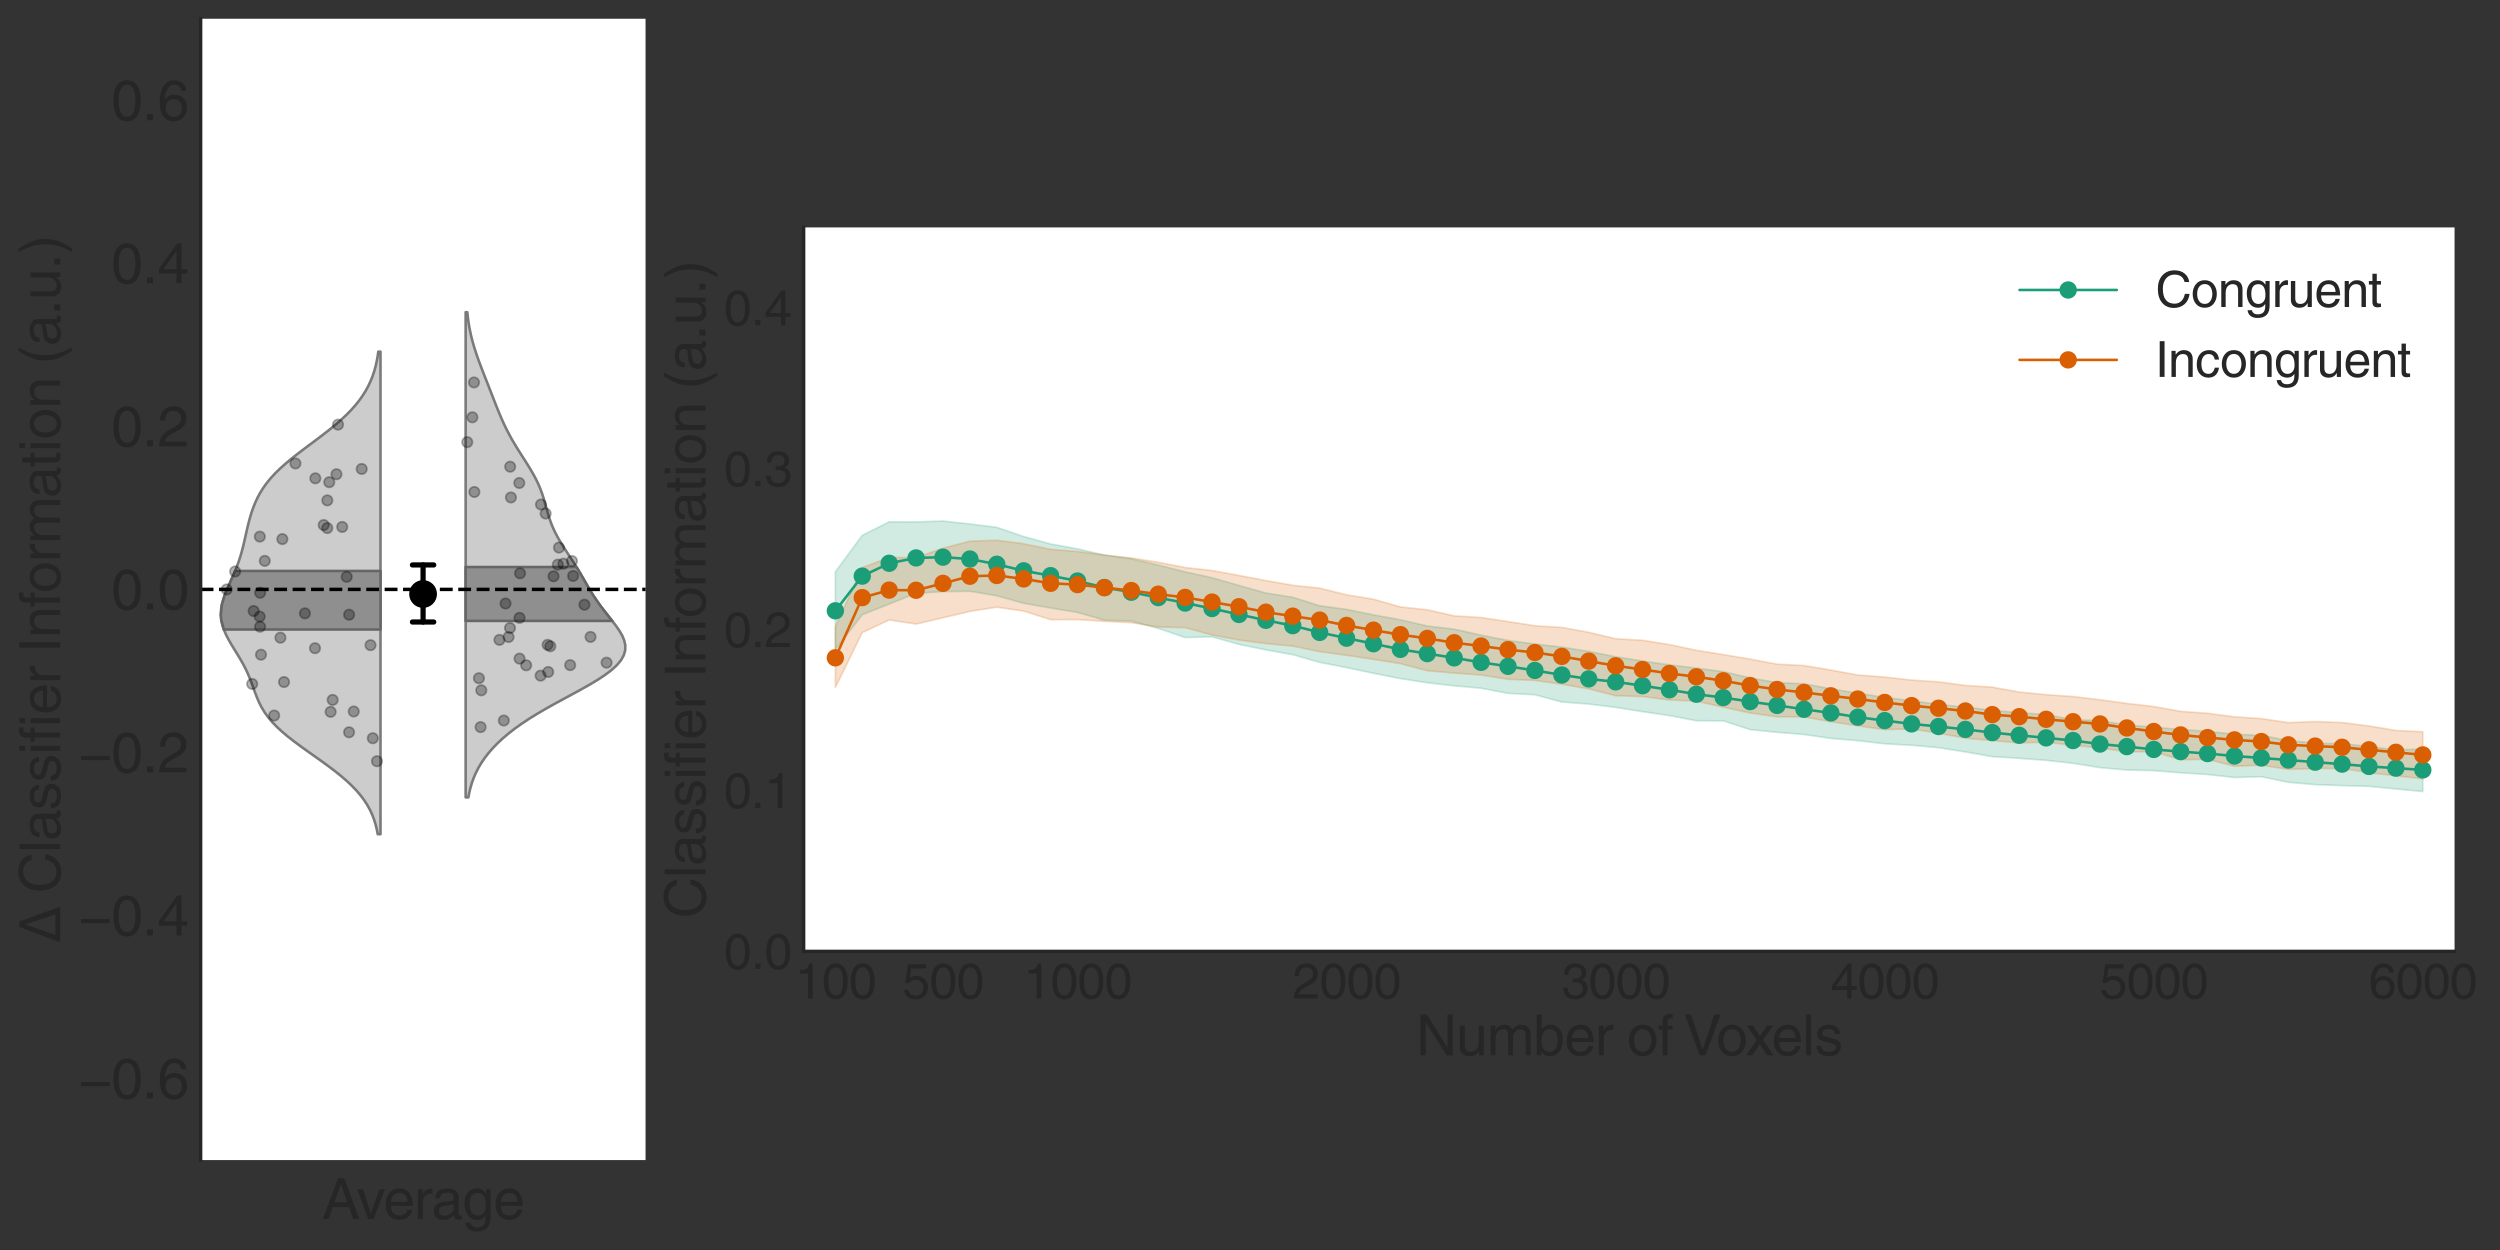 <?xml version="1.0" encoding="utf-8" standalone="no"?>
<!DOCTYPE svg PUBLIC "-//W3C//DTD SVG 1.1//EN"
  "http://www.w3.org/Graphics/SVG/1.1/DTD/svg11.dtd">
<svg height="720pt" version="1.1" viewBox="0 0 1440 720" width="1440pt" xmlns="http://www.w3.org/2000/svg" xmlns:xlink="http://www.w3.org/1999/xlink">
 <rect x="0" y="0" width="1440" height="720" fill="#333333" stroke="none"/>
 <defs>
  <style type="text/css">*{stroke-linecap:butt;stroke-linejoin:round;}</style>
 </defs>
 <g id="figure_1">
  <g id="patch_1">
   <path d="M 0 720 
L 1440 720 
L 1440 0 
L 0 0 
z
" style="fill:none;"/>
  </g>
  <g id="axes_1">
   <g id="patch_2">
    <path d="M 462.88 548 
L 1413.821 548 
L 1413.821 131 
L 462.88 131 
z
" style="fill:#ffffff;"/>
   </g>
   <g id="matplotlib.axis_1">
    <g id="xtick_1">
     <g id="text_1">
      <!-- 100 -->
      <g style="fill:#262626;" transform="translate(457.812 575.099)scale(0.28 -0.28)">
       <defs>
        <path d="M 2297 0 
L 1697 0 
L 1697 3194 
L 647 3194 
L 647 3641 
Q 1197 3659 1465 3817 
Q 1734 3975 1856 4500 
L 2297 4500 
L 2297 0 
z
" id="HelveticaWorld-Regular-31" transform="scale(0.016)"/>
        <path d="M 2719 2188 
Q 2719 3091 2480 3542 
Q 2241 3994 1778 3994 
Q 1325 3994 1081 3542 
Q 838 3091 838 2188 
Q 838 1313 1078 848 
Q 1319 384 1778 384 
Q 2241 384 2480 832 
Q 2719 1281 2719 2188 
z
M 3322 2188 
Q 3322 1081 2922 479 
Q 2522 -122 1778 -122 
Q 1006 -122 622 501 
Q 238 1125 238 2188 
Q 238 3278 631 3889 
Q 1025 4500 1778 4500 
Q 2522 4500 2922 3892 
Q 3322 3284 3322 2188 
z
" id="HelveticaWorld-Regular-30" transform="scale(0.016)"/>
       </defs>
       <use xlink:href="#HelveticaWorld-Regular-31"/>
       <use x="55.615" xlink:href="#HelveticaWorld-Regular-30"/>
       <use x="111.23" xlink:href="#HelveticaWorld-Regular-30"/>
      </g>
     </g>
    </g>
    <g id="xtick_2">
     <g id="text_2">
      <!-- 500 -->
      <g style="fill:#262626;" transform="translate(519.803 575.099)scale(0.28 -0.28)">
       <defs>
        <path d="M 941 2619 
Q 1313 2900 1813 2900 
Q 2419 2900 2855 2497 
Q 3291 2094 3291 1459 
Q 3291 769 2870 320 
Q 2450 -128 1691 -128 
Q 1031 -128 650 195 
Q 269 519 206 1113 
L 788 1113 
Q 831 750 1072 558 
Q 1313 366 1741 366 
Q 2156 366 2422 653 
Q 2688 941 2688 1388 
Q 2688 1844 2409 2119 
Q 2131 2394 1691 2394 
Q 1191 2394 856 1966 
L 372 1991 
L 709 4397 
L 3041 4397 
L 3041 3853 
L 1131 3853 
L 941 2619 
z
" id="HelveticaWorld-Regular-35" transform="scale(0.016)"/>
       </defs>
       <use xlink:href="#HelveticaWorld-Regular-35"/>
       <use x="55.615" xlink:href="#HelveticaWorld-Regular-30"/>
       <use x="111.23" xlink:href="#HelveticaWorld-Regular-30"/>
      </g>
     </g>
    </g>
    <g id="xtick_3">
     <g id="text_3">
      <!-- 1000 -->
      <g style="fill:#262626;" transform="translate(589.506 575.099)scale(0.28 -0.28)">
       <use xlink:href="#HelveticaWorld-Regular-31"/>
       <use x="55.615" xlink:href="#HelveticaWorld-Regular-30"/>
       <use x="111.23" xlink:href="#HelveticaWorld-Regular-30"/>
       <use x="166.846" xlink:href="#HelveticaWorld-Regular-30"/>
      </g>
     </g>
    </g>
    <g id="xtick_4">
     <g id="text_4">
      <!-- 2000 -->
      <g style="fill:#262626;" transform="translate(744.483 575.099)scale(0.28 -0.28)">
       <defs>
        <path d="M 281 2888 
Q 281 3681 690 4090 
Q 1100 4500 1838 4500 
Q 2456 4500 2850 4125 
Q 3244 3750 3244 3156 
Q 3244 2694 3017 2376 
Q 2791 2059 2350 1819 
L 1575 1394 
Q 891 1019 800 531 
L 3244 531 
L 3244 0 
L 166 0 
Q 191 634 441 1056 
Q 691 1478 1222 1784 
L 2028 2253 
Q 2350 2438 2497 2636 
Q 2644 2834 2644 3181 
Q 2644 3525 2403 3759 
Q 2163 3994 1753 3994 
Q 1300 3994 1075 3695 
Q 850 3397 844 2888 
L 281 2888 
z
" id="HelveticaWorld-Regular-32" transform="scale(0.016)"/>
       </defs>
       <use xlink:href="#HelveticaWorld-Regular-32"/>
       <use x="55.615" xlink:href="#HelveticaWorld-Regular-30"/>
       <use x="111.23" xlink:href="#HelveticaWorld-Regular-30"/>
       <use x="166.846" xlink:href="#HelveticaWorld-Regular-30"/>
      </g>
     </g>
    </g>
    <g id="xtick_5">
     <g id="text_5">
      <!-- 3000 -->
      <g style="fill:#262626;" transform="translate(899.46 575.099)scale(0.28 -0.28)">
       <defs>
        <path d="M 1434 2559 
Q 1575 2547 1728 2547 
Q 2125 2547 2354 2730 
Q 2584 2913 2584 3284 
Q 2584 3584 2370 3789 
Q 2156 3994 1753 3994 
Q 1306 3994 1098 3731 
Q 891 3469 878 3028 
L 325 3028 
Q 325 3731 694 4115 
Q 1063 4500 1778 4500 
Q 2413 4500 2791 4173 
Q 3169 3847 3169 3316 
Q 3169 2631 2591 2388 
L 2591 2375 
Q 3341 2119 3341 1325 
Q 3341 691 2919 284 
Q 2497 -122 1722 -122 
Q 1088 -122 678 211 
Q 269 544 219 1375 
L 800 1375 
Q 813 856 1056 620 
Q 1300 384 1759 384 
Q 2203 384 2472 631 
Q 2741 878 2741 1253 
Q 2741 1663 2484 1872 
Q 2228 2081 1691 2081 
Q 1563 2081 1434 2075 
L 1434 2559 
z
" id="HelveticaWorld-Regular-33" transform="scale(0.016)"/>
       </defs>
       <use xlink:href="#HelveticaWorld-Regular-33"/>
       <use x="55.615" xlink:href="#HelveticaWorld-Regular-30"/>
       <use x="111.23" xlink:href="#HelveticaWorld-Regular-30"/>
       <use x="166.846" xlink:href="#HelveticaWorld-Regular-30"/>
      </g>
     </g>
    </g>
    <g id="xtick_6">
     <g id="text_6">
      <!-- 4000 -->
      <g style="fill:#262626;" transform="translate(1054.438 575.099)scale(0.28 -0.28)">
       <defs>
        <path d="M 678 1581 
L 2125 1581 
L 2125 3622 
L 2113 3622 
L 678 1581 
z
M 2688 1094 
L 2688 0 
L 2125 0 
L 2125 1094 
L 159 1094 
L 159 1644 
L 2222 4500 
L 2688 4500 
L 2688 1581 
L 3347 1581 
L 3347 1094 
L 2688 1094 
z
" id="HelveticaWorld-Regular-34" transform="scale(0.016)"/>
       </defs>
       <use xlink:href="#HelveticaWorld-Regular-34"/>
       <use x="55.615" xlink:href="#HelveticaWorld-Regular-30"/>
       <use x="111.23" xlink:href="#HelveticaWorld-Regular-30"/>
       <use x="166.846" xlink:href="#HelveticaWorld-Regular-30"/>
      </g>
     </g>
    </g>
    <g id="xtick_7">
     <g id="text_7">
      <!-- 5000 -->
      <g style="fill:#262626;" transform="translate(1209.415 575.099)scale(0.28 -0.28)">
       <use xlink:href="#HelveticaWorld-Regular-35"/>
       <use x="55.615" xlink:href="#HelveticaWorld-Regular-30"/>
       <use x="111.23" xlink:href="#HelveticaWorld-Regular-30"/>
       <use x="166.846" xlink:href="#HelveticaWorld-Regular-30"/>
      </g>
     </g>
    </g>
    <g id="xtick_8">
     <g id="text_8">
      <!-- 6000 -->
      <g style="fill:#262626;" transform="translate(1364.392 575.099)scale(0.28 -0.28)">
       <defs>
        <path d="M 903 1381 
Q 903 941 1165 662 
Q 1428 384 1850 384 
Q 2253 384 2492 668 
Q 2731 953 2731 1416 
Q 2731 1819 2495 2091 
Q 2259 2363 1825 2363 
Q 1403 2363 1153 2097 
Q 903 1831 903 1381 
z
M 2669 3303 
Q 2606 3647 2414 3820 
Q 2222 3994 1894 3994 
Q 1375 3994 1103 3487 
Q 831 2981 825 2328 
L 838 2316 
Q 1197 2869 1906 2869 
Q 2472 2869 2894 2494 
Q 3316 2119 3316 1441 
Q 3316 769 2916 323 
Q 2516 -122 1838 -122 
Q 1056 -122 650 434 
Q 244 991 244 2094 
Q 244 3156 659 3828 
Q 1075 4500 1906 4500 
Q 2444 4500 2816 4179 
Q 3188 3859 3219 3303 
L 2669 3303 
z
" id="HelveticaWorld-Regular-36" transform="scale(0.016)"/>
       </defs>
       <use xlink:href="#HelveticaWorld-Regular-36"/>
       <use x="55.615" xlink:href="#HelveticaWorld-Regular-30"/>
       <use x="111.23" xlink:href="#HelveticaWorld-Regular-30"/>
       <use x="166.846" xlink:href="#HelveticaWorld-Regular-30"/>
      </g>
     </g>
    </g>
    <g id="text_9">
     <!-- Number of Voxels -->
     <g style="fill:#262626;" transform="translate(815.493 607.866)scale(0.32 -0.32)">
      <defs>
       <path d="M 3559 4594 
L 4159 4594 
L 4159 0 
L 3469 0 
L 1125 3713 
L 1113 3713 
L 1113 0 
L 519 0 
L 519 4594 
L 1247 4594 
L 3547 884 
L 3559 884 
L 3559 4594 
z
" id="HelveticaWorld-Regular-4e" transform="scale(0.016)"/>
       <path d="M 391 3347 
L 953 3347 
L 953 1125 
Q 953 756 1120 573 
Q 1288 391 1600 391 
Q 2034 391 2278 698 
Q 2522 1006 2522 1503 
L 2522 3347 
L 3084 3347 
L 3084 0 
L 2553 0 
L 2553 488 
L 2541 500 
Q 2222 -97 1478 -97 
Q 997 -97 694 165 
Q 391 428 391 941 
L 391 3347 
z
" id="HelveticaWorld-Regular-75" transform="scale(0.016)"/>
       <path d="M 422 3347 
L 953 3347 
L 953 2875 
L 966 2875 
Q 1344 3444 1978 3444 
Q 2606 3444 2869 2900 
Q 3109 3194 3334 3319 
Q 3559 3444 3891 3444 
Q 4325 3444 4626 3159 
Q 4928 2875 4928 2316 
L 4928 0 
L 4366 0 
L 4366 2163 
Q 4366 2553 4219 2745 
Q 4072 2938 3744 2938 
Q 3413 2938 3184 2669 
Q 2956 2400 2956 2041 
L 2956 0 
L 2394 0 
L 2394 2316 
Q 2394 2606 2259 2772 
Q 2125 2938 1869 2938 
Q 1466 2938 1225 2638 
Q 984 2338 984 1825 
L 984 0 
L 422 0 
L 422 3347 
z
" id="HelveticaWorld-Regular-6d" transform="scale(0.016)"/>
       <path d="M 2778 1684 
Q 2778 2356 2540 2647 
Q 2303 2938 1863 2938 
Q 1416 2931 1187 2589 
Q 959 2247 959 1600 
Q 959 941 1234 666 
Q 1509 391 1875 391 
Q 2291 391 2534 733 
Q 2778 1075 2778 1684 
z
M 422 0 
L 422 4594 
L 984 4594 
L 984 2925 
L 997 2925 
Q 1356 3444 1966 3444 
Q 2591 3444 2975 2980 
Q 3359 2516 3359 1772 
Q 3359 934 2971 418 
Q 2584 -97 1888 -97 
Q 1275 -97 966 416 
L 953 416 
L 953 0 
L 422 0 
z
" id="HelveticaWorld-Regular-62" transform="scale(0.016)"/>
       <path d="M 2719 1941 
Q 2675 2484 2431 2711 
Q 2188 2938 1784 2938 
Q 1375 2938 1123 2650 
Q 872 2363 856 1941 
L 2719 1941 
z
M 3256 1050 
Q 3163 531 2747 191 
Q 2381 -97 1784 -103 
Q 1081 -97 668 358 
Q 256 813 256 1581 
Q 256 2463 681 2953 
Q 1106 3444 1863 3444 
Q 2541 3444 2922 2937 
Q 3303 2431 3303 1491 
L 856 1491 
Q 856 966 1100 678 
Q 1344 391 1831 391 
Q 2175 391 2422 598 
Q 2669 806 2694 1050 
L 3256 1050 
z
" id="HelveticaWorld-Regular-65" transform="scale(0.016)"/>
       <path d="M 984 0 
L 422 0 
L 422 3347 
L 953 3347 
L 953 2791 
L 966 2791 
Q 1331 3444 1906 3444 
Q 1997 3444 2053 3425 
L 2053 2841 
L 1844 2841 
Q 1466 2841 1225 2584 
Q 984 2328 984 1947 
L 984 0 
z
" id="HelveticaWorld-Regular-72" transform="scale(0.016)"/>
       <path id="HelveticaWorld-Regular-20" transform="scale(0.016)"/>
       <path d="M 813 1678 
Q 813 1119 1066 758 
Q 1319 397 1784 397 
Q 2266 397 2516 775 
Q 2766 1153 2766 1678 
Q 2766 2209 2516 2579 
Q 2266 2950 1784 2950 
Q 1338 2950 1075 2601 
Q 813 2253 813 1678 
z
M 238 1678 
Q 238 2425 653 2934 
Q 1069 3444 1784 3444 
Q 2516 3444 2928 2928 
Q 3341 2413 3341 1678 
Q 3341 941 2931 422 
Q 2522 -97 1784 -97 
Q 1075 -97 656 406 
Q 238 909 238 1678 
z
" id="HelveticaWorld-Regular-6f" transform="scale(0.016)"/>
       <path d="M 1100 2881 
L 1100 0 
L 538 0 
L 538 2881 
L 78 2881 
L 78 3347 
L 538 3347 
L 538 3922 
Q 538 4300 767 4479 
Q 997 4659 1409 4659 
Q 1550 4659 1663 4647 
L 1663 4141 
Q 1563 4153 1434 4153 
Q 1247 4153 1173 4061 
Q 1100 3969 1100 3763 
L 1100 3347 
L 1663 3347 
L 1663 2881 
L 1100 2881 
z
" id="HelveticaWorld-Regular-66" transform="scale(0.016)"/>
       <path d="M 3413 4594 
L 4109 4594 
L 2425 0 
L 1772 0 
L 97 4594 
L 788 4594 
L 2100 678 
L 2113 678 
L 3413 4594 
z
" id="HelveticaWorld-Regular-56" transform="scale(0.016)"/>
       <path d="M 3138 0 
L 2413 0 
L 1588 1259 
L 781 0 
L 72 0 
L 1241 1722 
L 128 3347 
L 844 3347 
L 1619 2169 
L 2400 3347 
L 3084 3347 
L 1959 1722 
L 3138 0 
z
" id="HelveticaWorld-Regular-78" transform="scale(0.016)"/>
       <path d="M 984 0 
L 422 0 
L 422 4594 
L 984 4594 
L 984 0 
z
" id="HelveticaWorld-Regular-6c" transform="scale(0.016)"/>
       <path d="M 2309 2394 
Q 2297 2694 2095 2825 
Q 1894 2956 1516 2956 
Q 1241 2956 1045 2834 
Q 850 2713 850 2484 
Q 850 2303 965 2217 
Q 1081 2131 1466 2034 
L 2022 1894 
Q 2528 1766 2745 1567 
Q 2963 1369 2963 1013 
Q 2963 519 2602 211 
Q 2241 -97 1638 -97 
Q 934 -97 573 195 
Q 213 488 206 1075 
L 750 1075 
Q 763 728 980 559 
Q 1197 391 1631 391 
Q 1984 391 2192 531 
Q 2400 672 2400 922 
Q 2400 1100 2265 1206 
Q 2131 1313 1734 1403 
L 1081 1563 
Q 684 1663 495 1861 
Q 306 2059 306 2375 
Q 306 2869 659 3156 
Q 1013 3444 1581 3444 
Q 2188 3444 2511 3148 
Q 2834 2853 2853 2394 
L 2309 2394 
z
" id="HelveticaWorld-Regular-73" transform="scale(0.016)"/>
      </defs>
      <use xlink:href="#HelveticaWorld-Regular-4e"/>
      <use x="73.096" xlink:href="#HelveticaWorld-Regular-75"/>
      <use x="127.881" xlink:href="#HelveticaWorld-Regular-6d"/>
      <use x="210.889" xlink:href="#HelveticaWorld-Regular-62"/>
      <use x="267.383" xlink:href="#HelveticaWorld-Regular-65"/>
      <use x="322.803" xlink:href="#HelveticaWorld-Regular-72"/>
      <use x="355.371" xlink:href="#HelveticaWorld-Regular-20"/>
      <use x="379.785" xlink:href="#HelveticaWorld-Regular-6f"/>
      <use x="435.693" xlink:href="#HelveticaWorld-Regular-66"/>
      <use x="463.379" xlink:href="#HelveticaWorld-Regular-20"/>
      <use x="482.793" xlink:href="#HelveticaWorld-Regular-56"/>
      <use x="540.619" xlink:href="#HelveticaWorld-Regular-6f"/>
      <use x="593.652" xlink:href="#HelveticaWorld-Regular-78"/>
      <use x="640.402" xlink:href="#HelveticaWorld-Regular-65"/>
      <use x="695.822" xlink:href="#HelveticaWorld-Regular-6c"/>
      <use x="717.844" xlink:href="#HelveticaWorld-Regular-73"/>
     </g>
    </g>
   </g>
   <g id="matplotlib.axis_2">
    <g id="ytick_1">
     <g id="text_10">
      <!-- 0.0 -->
      <g style="fill:#262626;" transform="translate(416.96 558.049)scale(0.28 -0.28)">
       <defs>
        <path d="M 1222 0 
L 556 0 
L 556 678 
L 1222 678 
L 1222 0 
z
" id="HelveticaWorld-Regular-2e" transform="scale(0.016)"/>
       </defs>
       <use xlink:href="#HelveticaWorld-Regular-30"/>
       <use x="55.615" xlink:href="#HelveticaWorld-Regular-2e"/>
       <use x="83.398" xlink:href="#HelveticaWorld-Regular-30"/>
      </g>
     </g>
    </g>
    <g id="ytick_2">
     <g id="text_11">
      <!-- 0.1 -->
      <g style="fill:#262626;" transform="translate(416.96 465.383)scale(0.28 -0.28)">
       <use xlink:href="#HelveticaWorld-Regular-30"/>
       <use x="55.615" xlink:href="#HelveticaWorld-Regular-2e"/>
       <use x="83.398" xlink:href="#HelveticaWorld-Regular-31"/>
      </g>
     </g>
    </g>
    <g id="ytick_3">
     <g id="text_12">
      <!-- 0.2 -->
      <g style="fill:#262626;" transform="translate(416.96 372.716)scale(0.28 -0.28)">
       <use xlink:href="#HelveticaWorld-Regular-30"/>
       <use x="55.615" xlink:href="#HelveticaWorld-Regular-2e"/>
       <use x="83.398" xlink:href="#HelveticaWorld-Regular-32"/>
      </g>
     </g>
    </g>
    <g id="ytick_4">
     <g id="text_13">
      <!-- 0.3 -->
      <g style="fill:#262626;" transform="translate(416.96 280.049)scale(0.28 -0.28)">
       <use xlink:href="#HelveticaWorld-Regular-30"/>
       <use x="55.615" xlink:href="#HelveticaWorld-Regular-2e"/>
       <use x="83.398" xlink:href="#HelveticaWorld-Regular-33"/>
      </g>
     </g>
    </g>
    <g id="ytick_5">
     <g id="text_14">
      <!-- 0.4 -->
      <g style="fill:#262626;" transform="translate(416.96 187.383)scale(0.28 -0.28)">
       <use xlink:href="#HelveticaWorld-Regular-30"/>
       <use x="55.615" xlink:href="#HelveticaWorld-Regular-2e"/>
       <use x="83.398" xlink:href="#HelveticaWorld-Regular-34"/>
      </g>
     </g>
    </g>
    <g id="text_15">
     <!-- Classifier Information (a.u.) -->
     <g style="fill:#262626;" transform="translate(406.335 528.865)rotate(-90)scale(0.32 -0.32)">
      <defs>
       <path d="M 3713 3213 
Q 3609 3681 3279 3923 
Q 2950 4166 2425 4166 
Q 1747 4166 1334 3673 
Q 922 3181 922 2344 
Q 922 1375 1312 901 
Q 1703 428 2444 428 
Q 2931 428 3282 751 
Q 3634 1075 3756 1691 
L 4359 1691 
Q 4238 806 3688 342 
Q 3138 -122 2350 -122 
Q 1409 -122 845 525 
Q 281 1172 281 2322 
Q 281 3431 870 4073 
Q 1459 4716 2425 4716 
Q 3225 4716 3722 4303 
Q 4219 3891 4313 3213 
L 3713 3213 
z
" id="HelveticaWorld-Regular-43" transform="scale(0.016)"/>
       <path d="M 2456 1709 
Q 2394 1644 2211 1603 
Q 2028 1563 1528 1497 
Q 1159 1453 986 1315 
Q 813 1178 813 953 
Q 813 678 959 525 
Q 1106 372 1428 372 
Q 1831 372 2143 601 
Q 2456 831 2456 1159 
L 2456 1709 
z
M 397 2328 
Q 416 2894 764 3169 
Q 1113 3444 1778 3444 
Q 2309 3444 2668 3203 
Q 3028 2963 3028 2509 
L 3028 581 
Q 3028 384 3206 384 
Q 3278 384 3391 409 
L 3391 0 
Q 3238 -63 3072 -63 
Q 2784 -63 2643 60 
Q 2503 184 2497 447 
Q 2016 -97 1288 -97 
Q 813 -97 525 172 
Q 238 441 238 872 
Q 238 1313 488 1584 
Q 738 1856 1216 1913 
L 2209 2034 
Q 2478 2075 2478 2431 
Q 2478 2694 2283 2834 
Q 2088 2975 1691 2975 
Q 1338 2975 1148 2819 
Q 959 2663 922 2328 
L 397 2328 
z
" id="HelveticaWorld-Regular-61" transform="scale(0.016)"/>
       <path d="M 422 3956 
L 422 4594 
L 984 4594 
L 984 3956 
L 422 3956 
z
M 984 0 
L 422 0 
L 422 3347 
L 984 3347 
L 984 0 
z
" id="HelveticaWorld-Regular-69" transform="scale(0.016)"/>
       <path d="M 1141 0 
L 519 0 
L 519 4594 
L 1141 4594 
L 1141 0 
z
" id="HelveticaWorld-Regular-49" transform="scale(0.016)"/>
       <path d="M 3150 0 
L 2584 0 
L 2584 2059 
Q 2584 2534 2418 2736 
Q 2253 2938 1869 2938 
Q 1491 2938 1237 2650 
Q 984 2363 984 1825 
L 984 0 
L 422 0 
L 422 3347 
L 953 3347 
L 953 2875 
L 966 2875 
Q 1363 3444 1978 3444 
Q 2547 3444 2848 3142 
Q 3150 2841 3150 2278 
L 3150 0 
z
" id="HelveticaWorld-Regular-6e" transform="scale(0.016)"/>
       <path d="M 1100 2881 
L 1100 703 
Q 1100 575 1170 508 
Q 1241 441 1422 441 
L 1638 441 
L 1638 0 
Q 1331 -44 1216 -44 
Q 863 -44 700 125 
Q 538 294 538 672 
L 538 2881 
L 84 2881 
L 84 3347 
L 538 3347 
L 538 4281 
L 1100 4281 
L 1100 3347 
L 1638 3347 
L 1638 2881 
L 1100 2881 
z
" id="HelveticaWorld-Regular-74" transform="scale(0.016)"/>
       <path d="M 1906 4691 
Q 1338 3675 1188 3037 
Q 1038 2400 1038 1631 
Q 1038 872 1242 215 
Q 1447 -441 1913 -1325 
L 1538 -1325 
Q 1006 -550 720 140 
Q 434 831 434 1672 
Q 434 2463 693 3180 
Q 953 3897 1516 4691 
L 1906 4691 
z
" id="HelveticaWorld-Regular-28" transform="scale(0.016)"/>
       <path d="M 225 -1325 
Q 788 -306 938 330 
Q 1088 966 1088 1734 
Q 1088 2497 886 3153 
Q 684 3809 219 4691 
L 588 4691 
Q 1125 3916 1411 3225 
Q 1697 2534 1697 1697 
Q 1697 903 1437 186 
Q 1178 -531 616 -1325 
L 225 -1325 
z
" id="HelveticaWorld-Regular-29" transform="scale(0.016)"/>
      </defs>
      <use xlink:href="#HelveticaWorld-Regular-43"/>
      <use x="72.314" xlink:href="#HelveticaWorld-Regular-6c"/>
      <use x="94.336" xlink:href="#HelveticaWorld-Regular-61"/>
      <use x="149.268" xlink:href="#HelveticaWorld-Regular-73"/>
      <use x="199.268" xlink:href="#HelveticaWorld-Regular-73"/>
      <use x="249.268" xlink:href="#HelveticaWorld-Regular-69"/>
      <use x="271.289" xlink:href="#HelveticaWorld-Regular-66"/>
      <use x="298.975" xlink:href="#HelveticaWorld-Regular-69"/>
      <use x="320.996" xlink:href="#HelveticaWorld-Regular-65"/>
      <use x="376.416" xlink:href="#HelveticaWorld-Regular-72"/>
      <use x="408.984" xlink:href="#HelveticaWorld-Regular-20"/>
      <use x="433.398" xlink:href="#HelveticaWorld-Regular-49"/>
      <use x="459.18" xlink:href="#HelveticaWorld-Regular-6e"/>
      <use x="514.355" xlink:href="#HelveticaWorld-Regular-66"/>
      <use x="540.041" xlink:href="#HelveticaWorld-Regular-6f"/>
      <use x="595.949" xlink:href="#HelveticaWorld-Regular-72"/>
      <use x="628.518" xlink:href="#HelveticaWorld-Regular-6d"/>
      <use x="711.525" xlink:href="#HelveticaWorld-Regular-61"/>
      <use x="766.457" xlink:href="#HelveticaWorld-Regular-74"/>
      <use x="794.143" xlink:href="#HelveticaWorld-Regular-69"/>
      <use x="816.164" xlink:href="#HelveticaWorld-Regular-6f"/>
      <use x="872.072" xlink:href="#HelveticaWorld-Regular-6e"/>
      <use x="927.248" xlink:href="#HelveticaWorld-Regular-20"/>
      <use x="951.662" xlink:href="#HelveticaWorld-Regular-28"/>
      <use x="984.963" xlink:href="#HelveticaWorld-Regular-61"/>
      <use x="1039.895" xlink:href="#HelveticaWorld-Regular-2e"/>
      <use x="1067.678" xlink:href="#HelveticaWorld-Regular-75"/>
      <use x="1122.463" xlink:href="#HelveticaWorld-Regular-2e"/>
      <use x="1150.246" xlink:href="#HelveticaWorld-Regular-29"/>
     </g>
    </g>
   </g>
   <g id="PolyCollection_1">
    <defs>
     <path d="M 481.168 -390.615 
L 481.168 -345.902 
L 496.665 -365.906 
L 512.163 -372.043 
L 527.661 -378.252 
L 543.158 -379.217 
L 558.656 -379.44 
L 574.154 -376.848 
L 589.652 -372.503 
L 605.149 -369.807 
L 620.647 -367.236 
L 636.145 -362.791 
L 651.643 -362.303 
L 667.14 -358.039 
L 682.638 -352.789 
L 698.136 -353.192 
L 713.634 -348.853 
L 729.131 -345.657 
L 744.629 -342.922 
L 760.127 -338.473 
L 775.624 -335.484 
L 791.122 -332.189 
L 806.62 -329.128 
L 822.118 -326.736 
L 837.615 -324.962 
L 853.113 -323.592 
L 868.611 -320.619 
L 884.109 -319.82 
L 899.606 -315.665 
L 915.104 -314.456 
L 930.602 -312.557 
L 946.099 -310.092 
L 961.597 -307.838 
L 977.095 -304.856 
L 992.593 -304.812 
L 1008.09 -299.733 
L 1023.588 -298.197 
L 1039.086 -296.959 
L 1054.584 -294.68 
L 1070.081 -293.404 
L 1085.579 -291.566 
L 1101.077 -290.742 
L 1116.574 -289.361 
L 1132.072 -286.891 
L 1147.57 -284.175 
L 1163.068 -283.21 
L 1178.565 -282.053 
L 1194.063 -280.354 
L 1209.561 -277.849 
L 1225.059 -276.48 
L 1240.556 -276.139 
L 1256.054 -274.885 
L 1271.552 -273.899 
L 1287.05 -272.169 
L 1302.547 -272.609 
L 1318.045 -269.405 
L 1333.543 -268.05 
L 1349.04 -267.504 
L 1364.538 -267.056 
L 1380.036 -265.564 
L 1395.534 -264.09 
L 1395.534 -288.534 
L 1395.534 -288.534 
L 1380.036 -288.032 
L 1364.538 -290.061 
L 1349.04 -291.611 
L 1333.543 -291.913 
L 1318.045 -293.476 
L 1302.547 -296.412 
L 1287.05 -297.085 
L 1271.552 -298.775 
L 1256.054 -299.809 
L 1240.556 -301.151 
L 1225.059 -302.383 
L 1209.561 -304.972 
L 1194.063 -305.429 
L 1178.565 -308.428 
L 1163.068 -309.514 
L 1147.57 -310.841 
L 1132.072 -312.681 
L 1116.574 -314.251 
L 1101.077 -316.379 
L 1085.579 -318.301 
L 1070.081 -320.723 
L 1054.584 -323.21 
L 1039.086 -326.149 
L 1023.588 -326.816 
L 1008.09 -329.51 
L 992.593 -333.148 
L 977.095 -335.149 
L 961.597 -337.056 
L 946.099 -339.237 
L 930.602 -341.701 
L 915.104 -344.789 
L 899.606 -347.27 
L 884.109 -349.033 
L 868.611 -351.117 
L 853.113 -354.13 
L 837.615 -357.605 
L 822.118 -359.42 
L 806.62 -363.009 
L 791.122 -365.827 
L 775.624 -368.969 
L 760.127 -371.078 
L 744.629 -375.968 
L 729.131 -378.424 
L 713.634 -382.792 
L 698.136 -387.216 
L 682.638 -390.575 
L 667.14 -394.513 
L 651.643 -398.1 
L 636.145 -400.272 
L 620.647 -403.837 
L 605.149 -406.663 
L 589.652 -410.925 
L 574.154 -416.235 
L 558.656 -418.188 
L 543.158 -419.876 
L 527.661 -419.352 
L 512.163 -419.412 
L 496.665 -411.645 
L 481.168 -390.615 
z
" id="m198a1b3020" style="stroke:#1b9e77;stroke-opacity:0.2;"/>
    </defs>
    <g clip-path="url(#p5fcf0b5dd0)">
     <use style="fill:#1b9e77;fill-opacity:0.2;stroke:#1b9e77;stroke-opacity:0.2;" x="0" xlink:href="#m198a1b3020" y="720"/>
    </g>
   </g>
   <g id="PolyCollection_2">
    <defs>
     <path d="M 481.168 -358.887 
L 481.168 -323.96 
L 496.665 -355.648 
L 512.163 -362.886 
L 527.661 -360.543 
L 543.158 -364.175 
L 558.656 -367.837 
L 574.154 -370.259 
L 589.652 -368.042 
L 605.149 -363.065 
L 620.647 -363.118 
L 636.145 -362.125 
L 651.643 -361.349 
L 667.14 -358.83 
L 682.638 -358.48 
L 698.136 -354.25 
L 713.634 -351.348 
L 729.131 -349.295 
L 744.629 -347.851 
L 760.127 -344.648 
L 775.624 -342.542 
L 791.122 -340.199 
L 806.62 -337.738 
L 822.118 -333.659 
L 837.615 -332.312 
L 853.113 -331.174 
L 868.611 -328.737 
L 884.109 -328.079 
L 899.606 -325.888 
L 915.104 -323.23 
L 930.602 -319.259 
L 946.099 -318.787 
L 961.597 -316.813 
L 977.095 -316.125 
L 992.593 -312.65 
L 1008.09 -309.301 
L 1023.588 -307.12 
L 1039.086 -307.054 
L 1054.584 -304.278 
L 1070.081 -301.928 
L 1085.579 -299.734 
L 1101.077 -300.142 
L 1116.574 -297.667 
L 1132.072 -294.803 
L 1147.57 -293.4 
L 1163.068 -292.057 
L 1178.565 -292.524 
L 1194.063 -290.677 
L 1209.561 -289.175 
L 1225.059 -286.946 
L 1240.556 -286.997 
L 1256.054 -282.368 
L 1271.552 -282.696 
L 1287.05 -278.635 
L 1302.547 -279.25 
L 1318.045 -276.869 
L 1333.543 -277.289 
L 1349.04 -277.412 
L 1364.538 -274.934 
L 1380.036 -273.145 
L 1395.534 -271.372 
L 1395.534 -298.475 
L 1395.534 -298.475 
L 1380.036 -299.257 
L 1364.538 -301.838 
L 1349.04 -303.796 
L 1333.543 -304.391 
L 1318.045 -303.758 
L 1302.547 -306.094 
L 1287.05 -307.092 
L 1271.552 -309.15 
L 1256.054 -310.251 
L 1240.556 -313.032 
L 1225.059 -314.815 
L 1209.561 -316.931 
L 1194.063 -318.784 
L 1178.565 -319.86 
L 1163.068 -321.364 
L 1147.57 -324.207 
L 1132.072 -325.173 
L 1116.574 -327.26 
L 1101.077 -328.278 
L 1085.579 -330.021 
L 1070.081 -331.186 
L 1054.584 -334.042 
L 1039.086 -336.639 
L 1023.588 -337.437 
L 1008.09 -340.341 
L 992.593 -342.958 
L 977.095 -345.424 
L 961.597 -348.717 
L 946.099 -351.186 
L 930.602 -352.073 
L 915.104 -355.783 
L 899.606 -358.597 
L 884.109 -359.55 
L 868.611 -361.965 
L 853.113 -364.3 
L 837.615 -365.261 
L 822.118 -368.764 
L 806.62 -370.402 
L 791.122 -374.84 
L 775.624 -377.366 
L 760.127 -381.241 
L 744.629 -382.866 
L 729.131 -385.593 
L 713.634 -388.537 
L 698.136 -391.379 
L 682.638 -393.094 
L 667.14 -396.124 
L 651.643 -398.618 
L 636.145 -400.296 
L 620.647 -402.319 
L 605.149 -403.571 
L 589.652 -406.807 
L 574.154 -408.822 
L 558.656 -408.28 
L 543.158 -404.241 
L 527.661 -398.849 
L 512.163 -398.934 
L 496.665 -393.041 
L 481.168 -358.887 
z
" id="md40c3c9d46" style="stroke:#d95f02;stroke-opacity:0.2;"/>
    </defs>
    <g clip-path="url(#p5fcf0b5dd0)">
     <use style="fill:#d95f02;fill-opacity:0.2;stroke:#d95f02;stroke-opacity:0.2;" x="0" xlink:href="#md40c3c9d46" y="720"/>
    </g>
   </g>
   <g id="line2d_1">
    <path clip-path="url(#p5fcf0b5dd0)" d="M 481.168 351.826 
L 496.665 331.845 
L 512.163 324.446 
L 527.661 321.368 
L 543.158 320.926 
L 558.656 322.003 
L 574.154 325.008 
L 589.652 328.799 
L 605.149 331.568 
L 620.647 334.665 
L 636.145 338.409 
L 651.643 341.124 
L 667.14 344.206 
L 682.638 347.358 
L 698.136 350.509 
L 713.634 353.922 
L 729.131 357.301 
L 744.629 360.378 
L 760.127 364.263 
L 775.624 367.601 
L 791.122 370.784 
L 806.62 374.033 
L 822.118 376.475 
L 837.615 378.929 
L 853.113 381.527 
L 868.611 383.801 
L 884.109 386.176 
L 899.606 388.794 
L 915.104 391.049 
L 930.602 392.75 
L 946.099 394.978 
L 961.597 397.319 
L 977.095 399.871 
L 992.593 401.811 
L 1008.09 404.117 
L 1023.588 406.321 
L 1039.086 408.555 
L 1054.584 410.639 
L 1070.081 413.102 
L 1085.579 415.072 
L 1101.077 416.959 
L 1116.574 418.481 
L 1132.072 420.128 
L 1147.57 421.979 
L 1163.068 423.534 
L 1178.565 425.017 
L 1194.063 426.562 
L 1209.561 428.576 
L 1225.059 430.044 
L 1240.556 431.679 
L 1256.054 432.924 
L 1271.552 434.044 
L 1287.05 435.483 
L 1302.547 436.595 
L 1318.045 437.77 
L 1333.543 439.013 
L 1349.04 440.123 
L 1364.538 441.463 
L 1380.036 442.451 
L 1395.534 443.45 
" style="fill:none;stroke:#1b9e77;stroke-linecap:round;stroke-width:1.5;"/>
    <defs>
     <path d="M 0 5 
C 1.326 5 2.598 4.473 3.536 3.536 
C 4.473 2.598 5 1.326 5 0 
C 5 -1.326 4.473 -2.598 3.536 -3.536 
C 2.598 -4.473 1.326 -5 0 -5 
C -1.326 -5 -2.598 -4.473 -3.536 -3.536 
C -4.473 -2.598 -5 -1.326 -5 0 
C -5 1.326 -4.473 2.598 -3.536 3.536 
C -2.598 4.473 -1.326 5 0 5 
z
" id="mfb8be9e6bf" style="stroke:#000000;stroke-opacity:0;stroke-width:0.75;"/>
    </defs>
    <g clip-path="url(#p5fcf0b5dd0)">
     <use style="fill:#1b9e77;stroke:#000000;stroke-opacity:0;stroke-width:0.75;" x="481.168" xlink:href="#mfb8be9e6bf" y="351.826"/>
     <use style="fill:#1b9e77;stroke:#000000;stroke-opacity:0;stroke-width:0.75;" x="496.665" xlink:href="#mfb8be9e6bf" y="331.845"/>
     <use style="fill:#1b9e77;stroke:#000000;stroke-opacity:0;stroke-width:0.75;" x="512.163" xlink:href="#mfb8be9e6bf" y="324.446"/>
     <use style="fill:#1b9e77;stroke:#000000;stroke-opacity:0;stroke-width:0.75;" x="527.661" xlink:href="#mfb8be9e6bf" y="321.368"/>
     <use style="fill:#1b9e77;stroke:#000000;stroke-opacity:0;stroke-width:0.75;" x="543.158" xlink:href="#mfb8be9e6bf" y="320.926"/>
     <use style="fill:#1b9e77;stroke:#000000;stroke-opacity:0;stroke-width:0.75;" x="558.656" xlink:href="#mfb8be9e6bf" y="322.003"/>
     <use style="fill:#1b9e77;stroke:#000000;stroke-opacity:0;stroke-width:0.75;" x="574.154" xlink:href="#mfb8be9e6bf" y="325.008"/>
     <use style="fill:#1b9e77;stroke:#000000;stroke-opacity:0;stroke-width:0.75;" x="589.652" xlink:href="#mfb8be9e6bf" y="328.799"/>
     <use style="fill:#1b9e77;stroke:#000000;stroke-opacity:0;stroke-width:0.75;" x="605.149" xlink:href="#mfb8be9e6bf" y="331.568"/>
     <use style="fill:#1b9e77;stroke:#000000;stroke-opacity:0;stroke-width:0.75;" x="620.647" xlink:href="#mfb8be9e6bf" y="334.665"/>
     <use style="fill:#1b9e77;stroke:#000000;stroke-opacity:0;stroke-width:0.75;" x="636.145" xlink:href="#mfb8be9e6bf" y="338.409"/>
     <use style="fill:#1b9e77;stroke:#000000;stroke-opacity:0;stroke-width:0.75;" x="651.643" xlink:href="#mfb8be9e6bf" y="341.124"/>
     <use style="fill:#1b9e77;stroke:#000000;stroke-opacity:0;stroke-width:0.75;" x="667.14" xlink:href="#mfb8be9e6bf" y="344.206"/>
     <use style="fill:#1b9e77;stroke:#000000;stroke-opacity:0;stroke-width:0.75;" x="682.638" xlink:href="#mfb8be9e6bf" y="347.358"/>
     <use style="fill:#1b9e77;stroke:#000000;stroke-opacity:0;stroke-width:0.75;" x="698.136" xlink:href="#mfb8be9e6bf" y="350.509"/>
     <use style="fill:#1b9e77;stroke:#000000;stroke-opacity:0;stroke-width:0.75;" x="713.634" xlink:href="#mfb8be9e6bf" y="353.922"/>
     <use style="fill:#1b9e77;stroke:#000000;stroke-opacity:0;stroke-width:0.75;" x="729.131" xlink:href="#mfb8be9e6bf" y="357.301"/>
     <use style="fill:#1b9e77;stroke:#000000;stroke-opacity:0;stroke-width:0.75;" x="744.629" xlink:href="#mfb8be9e6bf" y="360.378"/>
     <use style="fill:#1b9e77;stroke:#000000;stroke-opacity:0;stroke-width:0.75;" x="760.127" xlink:href="#mfb8be9e6bf" y="364.263"/>
     <use style="fill:#1b9e77;stroke:#000000;stroke-opacity:0;stroke-width:0.75;" x="775.624" xlink:href="#mfb8be9e6bf" y="367.601"/>
     <use style="fill:#1b9e77;stroke:#000000;stroke-opacity:0;stroke-width:0.75;" x="791.122" xlink:href="#mfb8be9e6bf" y="370.784"/>
     <use style="fill:#1b9e77;stroke:#000000;stroke-opacity:0;stroke-width:0.75;" x="806.62" xlink:href="#mfb8be9e6bf" y="374.033"/>
     <use style="fill:#1b9e77;stroke:#000000;stroke-opacity:0;stroke-width:0.75;" x="822.118" xlink:href="#mfb8be9e6bf" y="376.475"/>
     <use style="fill:#1b9e77;stroke:#000000;stroke-opacity:0;stroke-width:0.75;" x="837.615" xlink:href="#mfb8be9e6bf" y="378.929"/>
     <use style="fill:#1b9e77;stroke:#000000;stroke-opacity:0;stroke-width:0.75;" x="853.113" xlink:href="#mfb8be9e6bf" y="381.527"/>
     <use style="fill:#1b9e77;stroke:#000000;stroke-opacity:0;stroke-width:0.75;" x="868.611" xlink:href="#mfb8be9e6bf" y="383.801"/>
     <use style="fill:#1b9e77;stroke:#000000;stroke-opacity:0;stroke-width:0.75;" x="884.109" xlink:href="#mfb8be9e6bf" y="386.176"/>
     <use style="fill:#1b9e77;stroke:#000000;stroke-opacity:0;stroke-width:0.75;" x="899.606" xlink:href="#mfb8be9e6bf" y="388.794"/>
     <use style="fill:#1b9e77;stroke:#000000;stroke-opacity:0;stroke-width:0.75;" x="915.104" xlink:href="#mfb8be9e6bf" y="391.049"/>
     <use style="fill:#1b9e77;stroke:#000000;stroke-opacity:0;stroke-width:0.75;" x="930.602" xlink:href="#mfb8be9e6bf" y="392.75"/>
     <use style="fill:#1b9e77;stroke:#000000;stroke-opacity:0;stroke-width:0.75;" x="946.099" xlink:href="#mfb8be9e6bf" y="394.978"/>
     <use style="fill:#1b9e77;stroke:#000000;stroke-opacity:0;stroke-width:0.75;" x="961.597" xlink:href="#mfb8be9e6bf" y="397.319"/>
     <use style="fill:#1b9e77;stroke:#000000;stroke-opacity:0;stroke-width:0.75;" x="977.095" xlink:href="#mfb8be9e6bf" y="399.871"/>
     <use style="fill:#1b9e77;stroke:#000000;stroke-opacity:0;stroke-width:0.75;" x="992.593" xlink:href="#mfb8be9e6bf" y="401.811"/>
     <use style="fill:#1b9e77;stroke:#000000;stroke-opacity:0;stroke-width:0.75;" x="1008.09" xlink:href="#mfb8be9e6bf" y="404.117"/>
     <use style="fill:#1b9e77;stroke:#000000;stroke-opacity:0;stroke-width:0.75;" x="1023.588" xlink:href="#mfb8be9e6bf" y="406.321"/>
     <use style="fill:#1b9e77;stroke:#000000;stroke-opacity:0;stroke-width:0.75;" x="1039.086" xlink:href="#mfb8be9e6bf" y="408.555"/>
     <use style="fill:#1b9e77;stroke:#000000;stroke-opacity:0;stroke-width:0.75;" x="1054.584" xlink:href="#mfb8be9e6bf" y="410.639"/>
     <use style="fill:#1b9e77;stroke:#000000;stroke-opacity:0;stroke-width:0.75;" x="1070.081" xlink:href="#mfb8be9e6bf" y="413.102"/>
     <use style="fill:#1b9e77;stroke:#000000;stroke-opacity:0;stroke-width:0.75;" x="1085.579" xlink:href="#mfb8be9e6bf" y="415.072"/>
     <use style="fill:#1b9e77;stroke:#000000;stroke-opacity:0;stroke-width:0.75;" x="1101.077" xlink:href="#mfb8be9e6bf" y="416.959"/>
     <use style="fill:#1b9e77;stroke:#000000;stroke-opacity:0;stroke-width:0.75;" x="1116.574" xlink:href="#mfb8be9e6bf" y="418.481"/>
     <use style="fill:#1b9e77;stroke:#000000;stroke-opacity:0;stroke-width:0.75;" x="1132.072" xlink:href="#mfb8be9e6bf" y="420.128"/>
     <use style="fill:#1b9e77;stroke:#000000;stroke-opacity:0;stroke-width:0.75;" x="1147.57" xlink:href="#mfb8be9e6bf" y="421.979"/>
     <use style="fill:#1b9e77;stroke:#000000;stroke-opacity:0;stroke-width:0.75;" x="1163.068" xlink:href="#mfb8be9e6bf" y="423.534"/>
     <use style="fill:#1b9e77;stroke:#000000;stroke-opacity:0;stroke-width:0.75;" x="1178.565" xlink:href="#mfb8be9e6bf" y="425.017"/>
     <use style="fill:#1b9e77;stroke:#000000;stroke-opacity:0;stroke-width:0.75;" x="1194.063" xlink:href="#mfb8be9e6bf" y="426.562"/>
     <use style="fill:#1b9e77;stroke:#000000;stroke-opacity:0;stroke-width:0.75;" x="1209.561" xlink:href="#mfb8be9e6bf" y="428.576"/>
     <use style="fill:#1b9e77;stroke:#000000;stroke-opacity:0;stroke-width:0.75;" x="1225.059" xlink:href="#mfb8be9e6bf" y="430.044"/>
     <use style="fill:#1b9e77;stroke:#000000;stroke-opacity:0;stroke-width:0.75;" x="1240.556" xlink:href="#mfb8be9e6bf" y="431.679"/>
     <use style="fill:#1b9e77;stroke:#000000;stroke-opacity:0;stroke-width:0.75;" x="1256.054" xlink:href="#mfb8be9e6bf" y="432.924"/>
     <use style="fill:#1b9e77;stroke:#000000;stroke-opacity:0;stroke-width:0.75;" x="1271.552" xlink:href="#mfb8be9e6bf" y="434.044"/>
     <use style="fill:#1b9e77;stroke:#000000;stroke-opacity:0;stroke-width:0.75;" x="1287.05" xlink:href="#mfb8be9e6bf" y="435.483"/>
     <use style="fill:#1b9e77;stroke:#000000;stroke-opacity:0;stroke-width:0.75;" x="1302.547" xlink:href="#mfb8be9e6bf" y="436.595"/>
     <use style="fill:#1b9e77;stroke:#000000;stroke-opacity:0;stroke-width:0.75;" x="1318.045" xlink:href="#mfb8be9e6bf" y="437.77"/>
     <use style="fill:#1b9e77;stroke:#000000;stroke-opacity:0;stroke-width:0.75;" x="1333.543" xlink:href="#mfb8be9e6bf" y="439.013"/>
     <use style="fill:#1b9e77;stroke:#000000;stroke-opacity:0;stroke-width:0.75;" x="1349.04" xlink:href="#mfb8be9e6bf" y="440.123"/>
     <use style="fill:#1b9e77;stroke:#000000;stroke-opacity:0;stroke-width:0.75;" x="1364.538" xlink:href="#mfb8be9e6bf" y="441.463"/>
     <use style="fill:#1b9e77;stroke:#000000;stroke-opacity:0;stroke-width:0.75;" x="1380.036" xlink:href="#mfb8be9e6bf" y="442.451"/>
     <use style="fill:#1b9e77;stroke:#000000;stroke-opacity:0;stroke-width:0.75;" x="1395.534" xlink:href="#mfb8be9e6bf" y="443.45"/>
    </g>
   </g>
   <g id="line2d_2">
    <path clip-path="url(#p5fcf0b5dd0)" d="M 481.168 378.895 
L 496.665 344.231 
L 512.163 339.893 
L 527.661 339.987 
L 543.158 336.005 
L 558.656 331.92 
L 574.154 331.467 
L 589.652 333.469 
L 605.149 335.988 
L 620.647 336.719 
L 636.145 338.51 
L 651.643 340.15 
L 667.14 342.256 
L 682.638 344.104 
L 698.136 346.793 
L 713.634 349.472 
L 729.131 352.617 
L 744.629 354.905 
L 760.127 357.185 
L 775.624 360.25 
L 791.122 362.985 
L 806.62 365.57 
L 822.118 367.729 
L 837.615 370.216 
L 853.113 372.113 
L 868.611 374.185 
L 884.109 375.852 
L 899.606 378.097 
L 915.104 380.799 
L 930.602 383.494 
L 946.099 385.629 
L 961.597 387.895 
L 977.095 389.833 
L 992.593 392.121 
L 1008.09 394.893 
L 1023.588 397.145 
L 1039.086 398.829 
L 1054.584 400.784 
L 1070.081 402.646 
L 1085.579 404.615 
L 1101.077 406.438 
L 1116.574 407.943 
L 1132.072 409.551 
L 1147.57 411.629 
L 1163.068 412.803 
L 1178.565 414.321 
L 1194.063 415.701 
L 1209.561 416.994 
L 1225.059 419.302 
L 1240.556 421.358 
L 1256.054 423.323 
L 1271.552 424.845 
L 1287.05 426.18 
L 1302.547 427.134 
L 1318.045 429.019 
L 1333.543 429.747 
L 1349.04 430.439 
L 1364.538 431.884 
L 1380.036 433.323 
L 1395.534 434.84 
" style="fill:none;stroke:#d95f02;stroke-linecap:round;stroke-width:1.5;"/>
    <defs>
     <path d="M 0 5 
C 1.326 5 2.598 4.473 3.536 3.536 
C 4.473 2.598 5 1.326 5 0 
C 5 -1.326 4.473 -2.598 3.536 -3.536 
C 2.598 -4.473 1.326 -5 0 -5 
C -1.326 -5 -2.598 -4.473 -3.536 -3.536 
C -4.473 -2.598 -5 -1.326 -5 0 
C -5 1.326 -4.473 2.598 -3.536 3.536 
C -2.598 4.473 -1.326 5 0 5 
z
" id="m77a26a61a8" style="stroke:#000000;stroke-opacity:0;stroke-width:0.75;"/>
    </defs>
    <g clip-path="url(#p5fcf0b5dd0)">
     <use style="fill:#d95f02;stroke:#000000;stroke-opacity:0;stroke-width:0.75;" x="481.168" xlink:href="#m77a26a61a8" y="378.895"/>
     <use style="fill:#d95f02;stroke:#000000;stroke-opacity:0;stroke-width:0.75;" x="496.665" xlink:href="#m77a26a61a8" y="344.231"/>
     <use style="fill:#d95f02;stroke:#000000;stroke-opacity:0;stroke-width:0.75;" x="512.163" xlink:href="#m77a26a61a8" y="339.893"/>
     <use style="fill:#d95f02;stroke:#000000;stroke-opacity:0;stroke-width:0.75;" x="527.661" xlink:href="#m77a26a61a8" y="339.987"/>
     <use style="fill:#d95f02;stroke:#000000;stroke-opacity:0;stroke-width:0.75;" x="543.158" xlink:href="#m77a26a61a8" y="336.005"/>
     <use style="fill:#d95f02;stroke:#000000;stroke-opacity:0;stroke-width:0.75;" x="558.656" xlink:href="#m77a26a61a8" y="331.92"/>
     <use style="fill:#d95f02;stroke:#000000;stroke-opacity:0;stroke-width:0.75;" x="574.154" xlink:href="#m77a26a61a8" y="331.467"/>
     <use style="fill:#d95f02;stroke:#000000;stroke-opacity:0;stroke-width:0.75;" x="589.652" xlink:href="#m77a26a61a8" y="333.469"/>
     <use style="fill:#d95f02;stroke:#000000;stroke-opacity:0;stroke-width:0.75;" x="605.149" xlink:href="#m77a26a61a8" y="335.988"/>
     <use style="fill:#d95f02;stroke:#000000;stroke-opacity:0;stroke-width:0.75;" x="620.647" xlink:href="#m77a26a61a8" y="336.719"/>
     <use style="fill:#d95f02;stroke:#000000;stroke-opacity:0;stroke-width:0.75;" x="636.145" xlink:href="#m77a26a61a8" y="338.51"/>
     <use style="fill:#d95f02;stroke:#000000;stroke-opacity:0;stroke-width:0.75;" x="651.643" xlink:href="#m77a26a61a8" y="340.15"/>
     <use style="fill:#d95f02;stroke:#000000;stroke-opacity:0;stroke-width:0.75;" x="667.14" xlink:href="#m77a26a61a8" y="342.256"/>
     <use style="fill:#d95f02;stroke:#000000;stroke-opacity:0;stroke-width:0.75;" x="682.638" xlink:href="#m77a26a61a8" y="344.104"/>
     <use style="fill:#d95f02;stroke:#000000;stroke-opacity:0;stroke-width:0.75;" x="698.136" xlink:href="#m77a26a61a8" y="346.793"/>
     <use style="fill:#d95f02;stroke:#000000;stroke-opacity:0;stroke-width:0.75;" x="713.634" xlink:href="#m77a26a61a8" y="349.472"/>
     <use style="fill:#d95f02;stroke:#000000;stroke-opacity:0;stroke-width:0.75;" x="729.131" xlink:href="#m77a26a61a8" y="352.617"/>
     <use style="fill:#d95f02;stroke:#000000;stroke-opacity:0;stroke-width:0.75;" x="744.629" xlink:href="#m77a26a61a8" y="354.905"/>
     <use style="fill:#d95f02;stroke:#000000;stroke-opacity:0;stroke-width:0.75;" x="760.127" xlink:href="#m77a26a61a8" y="357.185"/>
     <use style="fill:#d95f02;stroke:#000000;stroke-opacity:0;stroke-width:0.75;" x="775.624" xlink:href="#m77a26a61a8" y="360.25"/>
     <use style="fill:#d95f02;stroke:#000000;stroke-opacity:0;stroke-width:0.75;" x="791.122" xlink:href="#m77a26a61a8" y="362.985"/>
     <use style="fill:#d95f02;stroke:#000000;stroke-opacity:0;stroke-width:0.75;" x="806.62" xlink:href="#m77a26a61a8" y="365.57"/>
     <use style="fill:#d95f02;stroke:#000000;stroke-opacity:0;stroke-width:0.75;" x="822.118" xlink:href="#m77a26a61a8" y="367.729"/>
     <use style="fill:#d95f02;stroke:#000000;stroke-opacity:0;stroke-width:0.75;" x="837.615" xlink:href="#m77a26a61a8" y="370.216"/>
     <use style="fill:#d95f02;stroke:#000000;stroke-opacity:0;stroke-width:0.75;" x="853.113" xlink:href="#m77a26a61a8" y="372.113"/>
     <use style="fill:#d95f02;stroke:#000000;stroke-opacity:0;stroke-width:0.75;" x="868.611" xlink:href="#m77a26a61a8" y="374.185"/>
     <use style="fill:#d95f02;stroke:#000000;stroke-opacity:0;stroke-width:0.75;" x="884.109" xlink:href="#m77a26a61a8" y="375.852"/>
     <use style="fill:#d95f02;stroke:#000000;stroke-opacity:0;stroke-width:0.75;" x="899.606" xlink:href="#m77a26a61a8" y="378.097"/>
     <use style="fill:#d95f02;stroke:#000000;stroke-opacity:0;stroke-width:0.75;" x="915.104" xlink:href="#m77a26a61a8" y="380.799"/>
     <use style="fill:#d95f02;stroke:#000000;stroke-opacity:0;stroke-width:0.75;" x="930.602" xlink:href="#m77a26a61a8" y="383.494"/>
     <use style="fill:#d95f02;stroke:#000000;stroke-opacity:0;stroke-width:0.75;" x="946.099" xlink:href="#m77a26a61a8" y="385.629"/>
     <use style="fill:#d95f02;stroke:#000000;stroke-opacity:0;stroke-width:0.75;" x="961.597" xlink:href="#m77a26a61a8" y="387.895"/>
     <use style="fill:#d95f02;stroke:#000000;stroke-opacity:0;stroke-width:0.75;" x="977.095" xlink:href="#m77a26a61a8" y="389.833"/>
     <use style="fill:#d95f02;stroke:#000000;stroke-opacity:0;stroke-width:0.75;" x="992.593" xlink:href="#m77a26a61a8" y="392.121"/>
     <use style="fill:#d95f02;stroke:#000000;stroke-opacity:0;stroke-width:0.75;" x="1008.09" xlink:href="#m77a26a61a8" y="394.893"/>
     <use style="fill:#d95f02;stroke:#000000;stroke-opacity:0;stroke-width:0.75;" x="1023.588" xlink:href="#m77a26a61a8" y="397.145"/>
     <use style="fill:#d95f02;stroke:#000000;stroke-opacity:0;stroke-width:0.75;" x="1039.086" xlink:href="#m77a26a61a8" y="398.829"/>
     <use style="fill:#d95f02;stroke:#000000;stroke-opacity:0;stroke-width:0.75;" x="1054.584" xlink:href="#m77a26a61a8" y="400.784"/>
     <use style="fill:#d95f02;stroke:#000000;stroke-opacity:0;stroke-width:0.75;" x="1070.081" xlink:href="#m77a26a61a8" y="402.646"/>
     <use style="fill:#d95f02;stroke:#000000;stroke-opacity:0;stroke-width:0.75;" x="1085.579" xlink:href="#m77a26a61a8" y="404.615"/>
     <use style="fill:#d95f02;stroke:#000000;stroke-opacity:0;stroke-width:0.75;" x="1101.077" xlink:href="#m77a26a61a8" y="406.438"/>
     <use style="fill:#d95f02;stroke:#000000;stroke-opacity:0;stroke-width:0.75;" x="1116.574" xlink:href="#m77a26a61a8" y="407.943"/>
     <use style="fill:#d95f02;stroke:#000000;stroke-opacity:0;stroke-width:0.75;" x="1132.072" xlink:href="#m77a26a61a8" y="409.551"/>
     <use style="fill:#d95f02;stroke:#000000;stroke-opacity:0;stroke-width:0.75;" x="1147.57" xlink:href="#m77a26a61a8" y="411.629"/>
     <use style="fill:#d95f02;stroke:#000000;stroke-opacity:0;stroke-width:0.75;" x="1163.068" xlink:href="#m77a26a61a8" y="412.803"/>
     <use style="fill:#d95f02;stroke:#000000;stroke-opacity:0;stroke-width:0.75;" x="1178.565" xlink:href="#m77a26a61a8" y="414.321"/>
     <use style="fill:#d95f02;stroke:#000000;stroke-opacity:0;stroke-width:0.75;" x="1194.063" xlink:href="#m77a26a61a8" y="415.701"/>
     <use style="fill:#d95f02;stroke:#000000;stroke-opacity:0;stroke-width:0.75;" x="1209.561" xlink:href="#m77a26a61a8" y="416.994"/>
     <use style="fill:#d95f02;stroke:#000000;stroke-opacity:0;stroke-width:0.75;" x="1225.059" xlink:href="#m77a26a61a8" y="419.302"/>
     <use style="fill:#d95f02;stroke:#000000;stroke-opacity:0;stroke-width:0.75;" x="1240.556" xlink:href="#m77a26a61a8" y="421.358"/>
     <use style="fill:#d95f02;stroke:#000000;stroke-opacity:0;stroke-width:0.75;" x="1256.054" xlink:href="#m77a26a61a8" y="423.323"/>
     <use style="fill:#d95f02;stroke:#000000;stroke-opacity:0;stroke-width:0.75;" x="1271.552" xlink:href="#m77a26a61a8" y="424.845"/>
     <use style="fill:#d95f02;stroke:#000000;stroke-opacity:0;stroke-width:0.75;" x="1287.05" xlink:href="#m77a26a61a8" y="426.18"/>
     <use style="fill:#d95f02;stroke:#000000;stroke-opacity:0;stroke-width:0.75;" x="1302.547" xlink:href="#m77a26a61a8" y="427.134"/>
     <use style="fill:#d95f02;stroke:#000000;stroke-opacity:0;stroke-width:0.75;" x="1318.045" xlink:href="#m77a26a61a8" y="429.019"/>
     <use style="fill:#d95f02;stroke:#000000;stroke-opacity:0;stroke-width:0.75;" x="1333.543" xlink:href="#m77a26a61a8" y="429.747"/>
     <use style="fill:#d95f02;stroke:#000000;stroke-opacity:0;stroke-width:0.75;" x="1349.04" xlink:href="#m77a26a61a8" y="430.439"/>
     <use style="fill:#d95f02;stroke:#000000;stroke-opacity:0;stroke-width:0.75;" x="1364.538" xlink:href="#m77a26a61a8" y="431.884"/>
     <use style="fill:#d95f02;stroke:#000000;stroke-opacity:0;stroke-width:0.75;" x="1380.036" xlink:href="#m77a26a61a8" y="433.323"/>
     <use style="fill:#d95f02;stroke:#000000;stroke-opacity:0;stroke-width:0.75;" x="1395.534" xlink:href="#m77a26a61a8" y="434.84"/>
    </g>
   </g>
   <g id="line2d_3"/>
   <g id="line2d_4"/>
   <g id="patch_3">
    <path d="M 462.88 548 
L 462.88 131 
" style="fill:none;stroke:#262626;stroke-linecap:square;stroke-linejoin:miter;stroke-width:2;"/>
   </g>
   <g id="patch_4">
    <path d="M 462.88 548 
L 1413.821 548 
" style="fill:none;stroke:#262626;stroke-linecap:square;stroke-linejoin:miter;stroke-width:2;"/>
   </g>
   <g id="legend_1">
    <g id="line2d_5">
     <path d="M 1163.269 167.032 
L 1219.269 167.032 
" style="fill:none;stroke:#1b9e77;stroke-linecap:round;stroke-width:1.5;"/>
    </g>
    <g id="line2d_6">
     <g>
      <use style="fill:#1b9e77;stroke:#000000;stroke-opacity:0;stroke-width:0.75;" x="1191.269" xlink:href="#mfb8be9e6bf" y="167.032"/>
     </g>
    </g>
    <g id="text_16">
     <!-- Congruent -->
     <g style="fill:#262626;" transform="translate(1241.669 176.833)scale(0.28 -0.28)">
      <defs>
       <path d="M 831 1684 
Q 831 1069 1075 730 
Q 1319 391 1734 391 
Q 2138 391 2394 684 
Q 2650 978 2650 1516 
Q 2650 2222 2426 2580 
Q 2203 2938 1747 2938 
Q 1288 2938 1059 2633 
Q 831 2328 831 1684 
z
M 3188 191 
Q 3188 -616 2800 -1012 
Q 2413 -1409 1631 -1409 
Q 1069 -1409 736 -1150 
Q 403 -891 353 -409 
L 916 -409 
Q 959 -653 1142 -797 
Q 1325 -941 1672 -941 
Q 2144 -941 2384 -687 
Q 2625 -434 2625 134 
L 2625 372 
L 2613 372 
Q 2297 -97 1722 -97 
Q 1006 -97 628 431 
Q 250 959 250 1772 
Q 250 2516 631 2980 
Q 1013 3444 1644 3444 
Q 2278 3444 2644 2875 
L 2656 2875 
L 2656 3347 
L 3188 3347 
L 3188 191 
z
" id="HelveticaWorld-Regular-67" transform="scale(0.016)"/>
      </defs>
      <use xlink:href="#HelveticaWorld-Regular-43"/>
      <use x="72.314" xlink:href="#HelveticaWorld-Regular-6f"/>
      <use x="128.223" xlink:href="#HelveticaWorld-Regular-6e"/>
      <use x="183.398" xlink:href="#HelveticaWorld-Regular-67"/>
      <use x="239.307" xlink:href="#HelveticaWorld-Regular-72"/>
      <use x="271.875" xlink:href="#HelveticaWorld-Regular-75"/>
      <use x="326.66" xlink:href="#HelveticaWorld-Regular-65"/>
      <use x="382.08" xlink:href="#HelveticaWorld-Regular-6e"/>
      <use x="437.256" xlink:href="#HelveticaWorld-Regular-74"/>
     </g>
    </g>
    <g id="line2d_7">
     <path d="M 1163.269 207.296 
L 1219.269 207.296 
" style="fill:none;stroke:#d95f02;stroke-linecap:round;stroke-width:1.5;"/>
    </g>
    <g id="line2d_8">
     <g>
      <use style="fill:#d95f02;stroke:#000000;stroke-opacity:0;stroke-width:0.75;" x="1191.269" xlink:href="#m77a26a61a8" y="207.296"/>
     </g>
    </g>
    <g id="text_17">
     <!-- Incongruent -->
     <g style="fill:#262626;" transform="translate(1241.669 217.096)scale(0.28 -0.28)">
      <defs>
       <path d="M 2534 2222 
Q 2413 2938 1741 2938 
Q 1325 2938 1072 2605 
Q 819 2272 819 1678 
Q 819 1031 1053 711 
Q 1288 391 1734 391 
Q 2034 391 2253 611 
Q 2472 831 2534 1184 
L 3078 1184 
Q 2994 563 2639 233 
Q 2284 -97 1722 -97 
Q 1063 -97 641 354 
Q 219 806 219 1581 
Q 219 2431 641 2937 
Q 1063 3444 1825 3444 
Q 2381 3444 2711 3111 
Q 3041 2778 3078 2222 
L 2534 2222 
z
" id="HelveticaWorld-Regular-63" transform="scale(0.016)"/>
      </defs>
      <use xlink:href="#HelveticaWorld-Regular-49"/>
      <use x="25.781" xlink:href="#HelveticaWorld-Regular-6e"/>
      <use x="80.957" xlink:href="#HelveticaWorld-Regular-63"/>
      <use x="132.227" xlink:href="#HelveticaWorld-Regular-6f"/>
      <use x="188.135" xlink:href="#HelveticaWorld-Regular-6e"/>
      <use x="243.311" xlink:href="#HelveticaWorld-Regular-67"/>
      <use x="299.219" xlink:href="#HelveticaWorld-Regular-72"/>
      <use x="331.787" xlink:href="#HelveticaWorld-Regular-75"/>
      <use x="386.572" xlink:href="#HelveticaWorld-Regular-65"/>
      <use x="441.992" xlink:href="#HelveticaWorld-Regular-6e"/>
      <use x="497.168" xlink:href="#HelveticaWorld-Regular-74"/>
     </g>
    </g>
   </g>
  </g>
  <g id="axes_2">
   <g id="patch_5">
    <path d="M 115.55 668.2 
L 371.83 668.2 
L 371.83 10.8 
L 115.55 10.8 
z
" style="fill:#ffffff;"/>
   </g>
   <g id="matplotlib.axis_3">
    <g id="xtick_9"/>
    <g id="text_18">
     <!-- Average -->
     <g style="fill:#262626;" transform="translate(185.5 702.17)scale(0.32 -0.32)">
      <defs>
       <path d="M 2816 1888 
L 2138 3909 
L 2125 3909 
L 1388 1888 
L 2816 1888 
z
M 1197 1338 
L 716 0 
L 78 0 
L 1806 4594 
L 2509 4594 
L 4172 0 
L 3494 0 
L 3041 1338 
L 1197 1338 
z
" id="HelveticaWorld-Regular-41" transform="scale(0.016)"/>
       <path d="M 2522 3347 
L 3138 3347 
L 1863 0 
L 1259 0 
L 38 3347 
L 691 3347 
L 1563 622 
L 1575 622 
L 2522 3347 
z
" id="HelveticaWorld-Regular-76" transform="scale(0.016)"/>
      </defs>
      <use xlink:href="#HelveticaWorld-Regular-41"/>
      <use x="62.824" xlink:href="#HelveticaWorld-Regular-76"/>
      <use x="110.434" xlink:href="#HelveticaWorld-Regular-65"/>
      <use x="165.854" xlink:href="#HelveticaWorld-Regular-72"/>
      <use x="197.422" xlink:href="#HelveticaWorld-Regular-61"/>
      <use x="252.354" xlink:href="#HelveticaWorld-Regular-67"/>
      <use x="308.262" xlink:href="#HelveticaWorld-Regular-65"/>
     </g>
    </g>
   </g>
   <g id="matplotlib.axis_4">
    <g id="ytick_6">
     <g id="text_19">
      <!-- −0.6 -->
      <g style="fill:#262626;" transform="translate(45.32 632.728)scale(0.32 -0.32)">
       <defs>
        <path d="M 3494 1381 
L 256 1381 
L 256 1850 
L 3494 1850 
L 3494 1381 
z
" id="HelveticaWorld-Regular-2212" transform="scale(0.016)"/>
       </defs>
       <use xlink:href="#HelveticaWorld-Regular-2212"/>
       <use x="58.594" xlink:href="#HelveticaWorld-Regular-30"/>
       <use x="114.209" xlink:href="#HelveticaWorld-Regular-2e"/>
       <use x="141.992" xlink:href="#HelveticaWorld-Regular-36"/>
      </g>
     </g>
    </g>
    <g id="ytick_7">
     <g id="text_20">
      <!-- −0.4 -->
      <g style="fill:#262626;" transform="translate(45.32 538.814)scale(0.32 -0.32)">
       <use xlink:href="#HelveticaWorld-Regular-2212"/>
       <use x="58.594" xlink:href="#HelveticaWorld-Regular-30"/>
       <use x="114.209" xlink:href="#HelveticaWorld-Regular-2e"/>
       <use x="141.992" xlink:href="#HelveticaWorld-Regular-34"/>
      </g>
     </g>
    </g>
    <g id="ytick_8">
     <g id="text_21">
      <!-- −0.2 -->
      <g style="fill:#262626;" transform="translate(45.32 444.899)scale(0.32 -0.32)">
       <use xlink:href="#HelveticaWorld-Regular-2212"/>
       <use x="58.594" xlink:href="#HelveticaWorld-Regular-30"/>
       <use x="114.209" xlink:href="#HelveticaWorld-Regular-2e"/>
       <use x="141.992" xlink:href="#HelveticaWorld-Regular-32"/>
      </g>
     </g>
    </g>
    <g id="ytick_9">
     <g id="text_22">
      <!-- 0.0 -->
      <g style="fill:#262626;" transform="translate(64.07 350.985)scale(0.32 -0.32)">
       <use xlink:href="#HelveticaWorld-Regular-30"/>
       <use x="55.615" xlink:href="#HelveticaWorld-Regular-2e"/>
       <use x="83.398" xlink:href="#HelveticaWorld-Regular-30"/>
      </g>
     </g>
    </g>
    <g id="ytick_10">
     <g id="text_23">
      <!-- 0.2 -->
      <g style="fill:#262626;" transform="translate(64.07 257.071)scale(0.32 -0.32)">
       <use xlink:href="#HelveticaWorld-Regular-30"/>
       <use x="55.615" xlink:href="#HelveticaWorld-Regular-2e"/>
       <use x="83.398" xlink:href="#HelveticaWorld-Regular-32"/>
      </g>
     </g>
    </g>
    <g id="ytick_11">
     <g id="text_24">
      <!-- 0.4 -->
      <g style="fill:#262626;" transform="translate(64.07 163.156)scale(0.32 -0.32)">
       <use xlink:href="#HelveticaWorld-Regular-30"/>
       <use x="55.615" xlink:href="#HelveticaWorld-Regular-2e"/>
       <use x="83.398" xlink:href="#HelveticaWorld-Regular-34"/>
      </g>
     </g>
    </g>
    <g id="ytick_12">
     <g id="text_25">
      <!-- 0.6 -->
      <g style="fill:#262626;" transform="translate(64.07 69.242)scale(0.32 -0.32)">
       <use xlink:href="#HelveticaWorld-Regular-30"/>
       <use x="55.615" xlink:href="#HelveticaWorld-Regular-2e"/>
       <use x="83.398" xlink:href="#HelveticaWorld-Regular-36"/>
      </g>
     </g>
    </g>
    <g id="text_26">
     <!-- Δ Classifier Information (a.u.) -->
     <g style="fill:#262626;" transform="translate(34.695 543.335)rotate(-90)scale(0.32 -0.32)">
      <defs>
       <path d="M 941 550 
L 3244 550 
L 2125 3891 
L 2113 3891 
L 941 550 
z
M 97 0 
L 1831 4594 
L 2456 4594 
L 4128 0 
L 97 0 
z
" id="HelveticaWorld-Regular-394" transform="scale(0.016)"/>
      </defs>
      <use xlink:href="#HelveticaWorld-Regular-394"/>
      <use x="66.016" xlink:href="#HelveticaWorld-Regular-20"/>
      <use x="90.43" xlink:href="#HelveticaWorld-Regular-43"/>
      <use x="162.744" xlink:href="#HelveticaWorld-Regular-6c"/>
      <use x="184.766" xlink:href="#HelveticaWorld-Regular-61"/>
      <use x="239.697" xlink:href="#HelveticaWorld-Regular-73"/>
      <use x="289.697" xlink:href="#HelveticaWorld-Regular-73"/>
      <use x="339.697" xlink:href="#HelveticaWorld-Regular-69"/>
      <use x="361.719" xlink:href="#HelveticaWorld-Regular-66"/>
      <use x="389.404" xlink:href="#HelveticaWorld-Regular-69"/>
      <use x="411.426" xlink:href="#HelveticaWorld-Regular-65"/>
      <use x="466.846" xlink:href="#HelveticaWorld-Regular-72"/>
      <use x="499.414" xlink:href="#HelveticaWorld-Regular-20"/>
      <use x="523.828" xlink:href="#HelveticaWorld-Regular-49"/>
      <use x="549.609" xlink:href="#HelveticaWorld-Regular-6e"/>
      <use x="604.785" xlink:href="#HelveticaWorld-Regular-66"/>
      <use x="630.471" xlink:href="#HelveticaWorld-Regular-6f"/>
      <use x="686.379" xlink:href="#HelveticaWorld-Regular-72"/>
      <use x="718.947" xlink:href="#HelveticaWorld-Regular-6d"/>
      <use x="801.955" xlink:href="#HelveticaWorld-Regular-61"/>
      <use x="856.887" xlink:href="#HelveticaWorld-Regular-74"/>
      <use x="884.572" xlink:href="#HelveticaWorld-Regular-69"/>
      <use x="906.594" xlink:href="#HelveticaWorld-Regular-6f"/>
      <use x="962.502" xlink:href="#HelveticaWorld-Regular-6e"/>
      <use x="1017.678" xlink:href="#HelveticaWorld-Regular-20"/>
      <use x="1042.092" xlink:href="#HelveticaWorld-Regular-28"/>
      <use x="1075.393" xlink:href="#HelveticaWorld-Regular-61"/>
      <use x="1130.324" xlink:href="#HelveticaWorld-Regular-2e"/>
      <use x="1158.107" xlink:href="#HelveticaWorld-Regular-75"/>
      <use x="1212.893" xlink:href="#HelveticaWorld-Regular-2e"/>
      <use x="1240.676" xlink:href="#HelveticaWorld-Regular-29"/>
     </g>
    </g>
   </g>
   <g id="PolyCollection_3">
    <defs>
     <path d="M 219.166 -239.519 
L 217.574 -239.519 
L 217.026 -242.326 
L 216.329 -245.133 
L 215.457 -247.94 
L 214.385 -250.748 
L 213.084 -253.555 
L 211.533 -256.362 
L 209.708 -259.169 
L 207.595 -261.976 
L 205.183 -264.784 
L 202.473 -267.591 
L 199.473 -270.398 
L 196.202 -273.205 
L 192.689 -276.013 
L 188.976 -278.82 
L 185.116 -281.627 
L 181.168 -284.434 
L 177.201 -287.242 
L 173.287 -290.049 
L 169.497 -292.856 
L 165.9 -295.663 
L 162.556 -298.471 
L 159.514 -301.278 
L 156.805 -304.085 
L 154.445 -306.892 
L 152.425 -309.7 
L 150.721 -312.507 
L 149.286 -315.314 
L 148.063 -318.121 
L 146.981 -320.929 
L 145.968 -323.736 
L 144.953 -326.543 
L 143.873 -329.35 
L 142.683 -332.158 
L 141.354 -334.965 
L 139.88 -337.772 
L 138.277 -340.579 
L 136.581 -343.387 
L 134.847 -346.194 
L 133.14 -349.001 
L 131.535 -351.808 
L 130.102 -354.616 
L 128.907 -357.423 
L 128.004 -360.23 
L 127.429 -363.037 
L 127.199 -365.845 
L 127.312 -368.652 
L 127.745 -371.459 
L 128.459 -374.266 
L 129.401 -377.074 
L 130.511 -379.881 
L 131.727 -382.688 
L 132.986 -385.495 
L 134.236 -388.303 
L 135.432 -391.11 
L 136.545 -393.917 
L 137.556 -396.724 
L 138.463 -399.531 
L 139.272 -402.339 
L 140 -405.146 
L 140.669 -407.953 
L 141.306 -410.76 
L 141.935 -413.568 
L 142.583 -416.375 
L 143.275 -419.182 
L 144.036 -421.989 
L 144.89 -424.797 
L 145.863 -427.604 
L 146.984 -430.411 
L 148.281 -433.218 
L 149.787 -436.026 
L 151.53 -438.833 
L 153.537 -441.64 
L 155.825 -444.447 
L 158.403 -447.255 
L 161.265 -450.062 
L 164.394 -452.869 
L 167.755 -455.676 
L 171.303 -458.484 
L 174.983 -461.291 
L 178.732 -464.098 
L 182.488 -466.905 
L 186.187 -469.713 
L 189.775 -472.52 
L 193.202 -475.327 
L 196.431 -478.134 
L 199.432 -480.942 
L 202.188 -483.749 
L 204.69 -486.556 
L 206.935 -489.363 
L 208.929 -492.171 
L 210.681 -494.978 
L 212.205 -497.785 
L 213.516 -500.592 
L 214.631 -503.4 
L 215.568 -506.207 
L 216.347 -509.014 
L 216.985 -511.821 
L 217.501 -514.629 
L 217.913 -517.436 
L 219.166 -517.436 
L 219.166 -517.436 
L 219.166 -514.629 
L 219.166 -511.821 
L 219.166 -509.014 
L 219.166 -506.207 
L 219.166 -503.4 
L 219.166 -500.592 
L 219.166 -497.785 
L 219.166 -494.978 
L 219.166 -492.171 
L 219.166 -489.363 
L 219.166 -486.556 
L 219.166 -483.749 
L 219.166 -480.942 
L 219.166 -478.134 
L 219.166 -475.327 
L 219.166 -472.52 
L 219.166 -469.713 
L 219.166 -466.905 
L 219.166 -464.098 
L 219.166 -461.291 
L 219.166 -458.484 
L 219.166 -455.676 
L 219.166 -452.869 
L 219.166 -450.062 
L 219.166 -447.255 
L 219.166 -444.447 
L 219.166 -441.64 
L 219.166 -438.833 
L 219.166 -436.026 
L 219.166 -433.218 
L 219.166 -430.411 
L 219.166 -427.604 
L 219.166 -424.797 
L 219.166 -421.989 
L 219.166 -419.182 
L 219.166 -416.375 
L 219.166 -413.568 
L 219.166 -410.76 
L 219.166 -407.953 
L 219.166 -405.146 
L 219.166 -402.339 
L 219.166 -399.531 
L 219.166 -396.724 
L 219.166 -393.917 
L 219.166 -391.11 
L 219.166 -388.303 
L 219.166 -385.495 
L 219.166 -382.688 
L 219.166 -379.881 
L 219.166 -377.074 
L 219.166 -374.266 
L 219.166 -371.459 
L 219.166 -368.652 
L 219.166 -365.845 
L 219.166 -363.037 
L 219.166 -360.23 
L 219.166 -357.423 
L 219.166 -354.616 
L 219.166 -351.808 
L 219.166 -349.001 
L 219.166 -346.194 
L 219.166 -343.387 
L 219.166 -340.579 
L 219.166 -337.772 
L 219.166 -334.965 
L 219.166 -332.158 
L 219.166 -329.35 
L 219.166 -326.543 
L 219.166 -323.736 
L 219.166 -320.929 
L 219.166 -318.121 
L 219.166 -315.314 
L 219.166 -312.507 
L 219.166 -309.7 
L 219.166 -306.892 
L 219.166 -304.085 
L 219.166 -301.278 
L 219.166 -298.471 
L 219.166 -295.663 
L 219.166 -292.856 
L 219.166 -290.049 
L 219.166 -287.242 
L 219.166 -284.434 
L 219.166 -281.627 
L 219.166 -278.82 
L 219.166 -276.013 
L 219.166 -273.205 
L 219.166 -270.398 
L 219.166 -267.591 
L 219.166 -264.784 
L 219.166 -261.976 
L 219.166 -259.169 
L 219.166 -256.362 
L 219.166 -253.555 
L 219.166 -250.748 
L 219.166 -247.94 
L 219.166 -245.133 
L 219.166 -242.326 
L 219.166 -239.519 
z
" id="m68bb0eeaec" style="stroke:#7a7a7a;stroke-width:1.5;"/>
    </defs>
    <g clip-path="url(#pfe2e67d222)">
     <use style="fill:#cccccc;stroke:#7a7a7a;stroke-width:1.5;" x="0" xlink:href="#m68bb0eeaec" y="720"/>
    </g>
   </g>
   <g id="PolyCollection_4">
    <defs>
     <path d="M 219.166 -357.423 
L 128.907 -357.423 
L 127.429 -363.037 
L 127.199 -365.845 
L 127.745 -371.459 
L 129.401 -377.074 
L 130.511 -379.881 
L 132.986 -385.495 
L 135.432 -391.11 
L 219.166 -391.11 
L 219.166 -391.11 
L 219.166 -385.495 
L 219.166 -379.881 
L 219.166 -377.074 
L 219.166 -371.459 
L 219.166 -365.845 
L 219.166 -363.037 
L 219.166 -357.423 
z
" id="ma17b96c8fa" style="stroke:#666666;stroke-width:1.5;"/>
    </defs>
    <g clip-path="url(#pfe2e67d222)">
     <use style="fill:#8f8f8f;stroke:#666666;stroke-width:1.5;" x="0" xlink:href="#ma17b96c8fa" y="720"/>
    </g>
   </g>
   <g id="PolyCollection_5">
    <defs>
     <path d="M 268.215 -260.731 
L 269.791 -260.731 
L 270.332 -263.554 
L 271.014 -266.376 
L 271.855 -269.199 
L 272.878 -272.022 
L 274.099 -274.844 
L 275.538 -277.667 
L 277.209 -280.489 
L 279.126 -283.312 
L 281.301 -286.134 
L 283.745 -288.957 
L 286.471 -291.78 
L 289.488 -294.602 
L 292.807 -297.425 
L 296.437 -300.247 
L 300.381 -303.07 
L 304.635 -305.892 
L 309.184 -308.715 
L 313.997 -311.538 
L 319.026 -314.36 
L 324.201 -317.183 
L 329.433 -320.005 
L 334.614 -322.828 
L 339.621 -325.651 
L 344.325 -328.473 
L 348.596 -331.296 
L 352.316 -334.118 
L 355.384 -336.941 
L 357.727 -339.763 
L 359.304 -342.586 
L 360.111 -345.409 
L 360.181 -348.231 
L 359.582 -351.054 
L 358.409 -353.876 
L 356.779 -356.699 
L 354.819 -359.521 
L 352.654 -362.344 
L 350.402 -365.167 
L 348.161 -367.989 
L 346.001 -370.812 
L 343.967 -373.634 
L 342.072 -376.457 
L 340.304 -379.279 
L 338.631 -382.102 
L 337.011 -384.925 
L 335.396 -387.747 
L 333.749 -390.57 
L 332.042 -393.392 
L 330.269 -396.215 
L 328.442 -399.037 
L 326.591 -401.86 
L 324.758 -404.683 
L 322.993 -407.505 
L 321.344 -410.328 
L 319.848 -413.15 
L 318.527 -415.973 
L 317.383 -418.795 
L 316.398 -421.618 
L 315.535 -424.441 
L 314.743 -427.263 
L 313.967 -430.086 
L 313.146 -432.908 
L 312.231 -435.731 
L 311.183 -438.553 
L 309.978 -441.376 
L 308.611 -444.199 
L 307.092 -447.021 
L 305.445 -449.844 
L 303.705 -452.666 
L 301.912 -455.489 
L 300.105 -458.312 
L 298.322 -461.134 
L 296.594 -463.957 
L 294.942 -466.779 
L 293.38 -469.602 
L 291.913 -472.424 
L 290.537 -475.247 
L 289.245 -478.07 
L 288.022 -480.892 
L 286.853 -483.715 
L 285.721 -486.537 
L 284.613 -489.36 
L 283.515 -492.182 
L 282.418 -495.005 
L 281.317 -497.828 
L 280.211 -500.65 
L 279.104 -503.473 
L 278.004 -506.295 
L 276.92 -509.118 
L 275.866 -511.94 
L 274.856 -514.763 
L 273.902 -517.586 
L 273.017 -520.408 
L 272.21 -523.231 
L 271.488 -526.053 
L 270.855 -528.876 
L 270.309 -531.698 
L 269.848 -534.521 
L 269.468 -537.344 
L 269.159 -540.166 
L 268.215 -540.166 
L 268.215 -540.166 
L 268.215 -537.344 
L 268.215 -534.521 
L 268.215 -531.698 
L 268.215 -528.876 
L 268.215 -526.053 
L 268.215 -523.231 
L 268.215 -520.408 
L 268.215 -517.586 
L 268.215 -514.763 
L 268.215 -511.94 
L 268.215 -509.118 
L 268.215 -506.295 
L 268.215 -503.473 
L 268.215 -500.65 
L 268.215 -497.828 
L 268.215 -495.005 
L 268.215 -492.182 
L 268.215 -489.36 
L 268.215 -486.537 
L 268.215 -483.715 
L 268.215 -480.892 
L 268.215 -478.07 
L 268.215 -475.247 
L 268.215 -472.424 
L 268.215 -469.602 
L 268.215 -466.779 
L 268.215 -463.957 
L 268.215 -461.134 
L 268.215 -458.312 
L 268.215 -455.489 
L 268.215 -452.666 
L 268.215 -449.844 
L 268.215 -447.021 
L 268.215 -444.199 
L 268.215 -441.376 
L 268.215 -438.553 
L 268.215 -435.731 
L 268.215 -432.908 
L 268.215 -430.086 
L 268.215 -427.263 
L 268.215 -424.441 
L 268.215 -421.618 
L 268.215 -418.795 
L 268.215 -415.973 
L 268.215 -413.15 
L 268.215 -410.328 
L 268.215 -407.505 
L 268.215 -404.683 
L 268.215 -401.86 
L 268.215 -399.037 
L 268.215 -396.215 
L 268.215 -393.392 
L 268.215 -390.57 
L 268.215 -387.747 
L 268.215 -384.925 
L 268.215 -382.102 
L 268.215 -379.279 
L 268.215 -376.457 
L 268.215 -373.634 
L 268.215 -370.812 
L 268.215 -367.989 
L 268.215 -365.167 
L 268.215 -362.344 
L 268.215 -359.521 
L 268.215 -356.699 
L 268.215 -353.876 
L 268.215 -351.054 
L 268.215 -348.231 
L 268.215 -345.409 
L 268.215 -342.586 
L 268.215 -339.763 
L 268.215 -336.941 
L 268.215 -334.118 
L 268.215 -331.296 
L 268.215 -328.473 
L 268.215 -325.651 
L 268.215 -322.828 
L 268.215 -320.005 
L 268.215 -317.183 
L 268.215 -314.36 
L 268.215 -311.538 
L 268.215 -308.715 
L 268.215 -305.892 
L 268.215 -303.07 
L 268.215 -300.247 
L 268.215 -297.425 
L 268.215 -294.602 
L 268.215 -291.78 
L 268.215 -288.957 
L 268.215 -286.134 
L 268.215 -283.312 
L 268.215 -280.489 
L 268.215 -277.667 
L 268.215 -274.844 
L 268.215 -272.022 
L 268.215 -269.199 
L 268.215 -266.376 
L 268.215 -263.554 
L 268.215 -260.731 
z
" id="mcb61ed5479" style="stroke:#7a7a7a;stroke-width:1.5;"/>
    </defs>
    <g clip-path="url(#pfe2e67d222)">
     <use style="fill:#cccccc;stroke:#7a7a7a;stroke-width:1.5;" x="0" xlink:href="#mcb61ed5479" y="720"/>
    </g>
   </g>
   <g id="PolyCollection_6">
    <defs>
     <path d="M 268.215 -362.344 
L 352.654 -362.344 
L 350.402 -365.167 
L 346.001 -370.812 
L 342.072 -376.457 
L 340.304 -379.279 
L 337.011 -384.925 
L 333.749 -390.57 
L 332.042 -393.392 
L 268.215 -393.392 
L 268.215 -393.392 
L 268.215 -390.57 
L 268.215 -384.925 
L 268.215 -379.279 
L 268.215 -376.457 
L 268.215 -370.812 
L 268.215 -365.167 
L 268.215 -362.344 
z
" id="m4e3b66ecdf" style="stroke:#666666;stroke-width:1.5;"/>
    </defs>
    <g clip-path="url(#pfe2e67d222)">
     <use style="fill:#8f8f8f;stroke:#666666;stroke-width:1.5;" x="0" xlink:href="#m4e3b66ecdf" y="720"/>
    </g>
   </g>
   <g id="PathCollection_1">
    <defs>
     <path d="M 0 3 
C 0.796 3 1.559 2.684 2.121 2.121 
C 2.684 1.559 3 0.796 3 0 
C 3 -0.796 2.684 -1.559 2.121 -2.121 
C 1.559 -2.684 0.796 -3 0 -3 
C -0.796 -3 -1.559 -2.684 -2.121 -2.121 
C -2.684 -1.559 -3 -0.796 -3 0 
C -3 0.796 -2.684 1.559 -2.121 2.121 
C -1.559 2.684 -0.796 3 0 3 
z
" id="md86b37a872" style="stroke:#000000;stroke-opacity:0.3;"/>
    </defs>
    <g clip-path="url(#pfe2e67d222)">
     <use style="fill-opacity:0.3;stroke:#000000;stroke-opacity:0.3;" x="130.605" xlink:href="#md86b37a872" y="339.509"/>
     <use style="fill-opacity:0.3;stroke:#000000;stroke-opacity:0.3;" x="186.448" xlink:href="#md86b37a872" y="302.415"/>
     <use style="fill-opacity:0.3;stroke:#000000;stroke-opacity:0.3;" x="170.179" xlink:href="#md86b37a872" y="266.949"/>
     <use style="fill-opacity:0.3;stroke:#000000;stroke-opacity:0.3;" x="188.533" xlink:href="#md86b37a872" y="288.224"/>
     <use style="fill-opacity:0.3;stroke:#000000;stroke-opacity:0.3;" x="149.581" xlink:href="#md86b37a872" y="355.127"/>
     <use style="fill-opacity:0.3;stroke:#000000;stroke-opacity:0.3;" x="208.344" xlink:href="#md86b37a872" y="270.116"/>
     <use style="fill-opacity:0.3;stroke:#000000;stroke-opacity:0.3;" x="213.417" xlink:href="#md86b37a872" y="371.614"/>
     <use style="fill-opacity:0.3;stroke:#000000;stroke-opacity:0.3;" x="157.923" xlink:href="#md86b37a872" y="412.14"/>
     <use style="fill-opacity:0.3;stroke:#000000;stroke-opacity:0.3;" x="190.439" xlink:href="#md86b37a872" y="410.018"/>
     <use style="fill-opacity:0.3;stroke:#000000;stroke-opacity:0.3;" x="217.139" xlink:href="#md86b37a872" y="438.461"/>
     <use style="fill-opacity:0.3;stroke:#000000;stroke-opacity:0.3;" x="189.662" xlink:href="#md86b37a872" y="277.745"/>
     <use style="fill-opacity:0.3;stroke:#000000;stroke-opacity:0.3;" x="163.592" xlink:href="#md86b37a872" y="392.851"/>
     <use style="fill-opacity:0.3;stroke:#000000;stroke-opacity:0.3;" x="197.126" xlink:href="#md86b37a872" y="303.518"/>
     <use style="fill-opacity:0.3;stroke:#000000;stroke-opacity:0.3;" x="149.804" xlink:href="#md86b37a872" y="360.991"/>
     <use style="fill-opacity:0.3;stroke:#000000;stroke-opacity:0.3;" x="175.643" xlink:href="#md86b37a872" y="353.291"/>
     <use style="fill-opacity:0.3;stroke:#000000;stroke-opacity:0.3;" x="181.444" xlink:href="#md86b37a872" y="373.37"/>
     <use style="fill-opacity:0.3;stroke:#000000;stroke-opacity:0.3;" x="199.701" xlink:href="#md86b37a872" y="332.25"/>
     <use style="fill-opacity:0.3;stroke:#000000;stroke-opacity:0.3;" x="214.726" xlink:href="#md86b37a872" y="425.22"/>
     <use style="fill-opacity:0.3;stroke:#000000;stroke-opacity:0.3;" x="150.326" xlink:href="#md86b37a872" y="377.103"/>
     <use style="fill-opacity:0.3;stroke:#000000;stroke-opacity:0.3;" x="162.64" xlink:href="#md86b37a872" y="310.514"/>
     <use style="fill-opacity:0.3;stroke:#000000;stroke-opacity:0.3;" x="191.609" xlink:href="#md86b37a872" y="403.137"/>
     <use style="fill-opacity:0.3;stroke:#000000;stroke-opacity:0.3;" x="203.76" xlink:href="#md86b37a872" y="409.808"/>
     <use style="fill-opacity:0.3;stroke:#000000;stroke-opacity:0.3;" x="193.804" xlink:href="#md86b37a872" y="273.163"/>
     <use style="fill-opacity:0.3;stroke:#000000;stroke-opacity:0.3;" x="194.704" xlink:href="#md86b37a872" y="244.584"/>
     <use style="fill-opacity:0.3;stroke:#000000;stroke-opacity:0.3;" x="161.528" xlink:href="#md86b37a872" y="367.302"/>
     <use style="fill-opacity:0.3;stroke:#000000;stroke-opacity:0.3;" x="149.663" xlink:href="#md86b37a872" y="309.088"/>
     <use style="fill-opacity:0.3;stroke:#000000;stroke-opacity:0.3;" x="145.258" xlink:href="#md86b37a872" y="393.952"/>
     <use style="fill-opacity:0.3;stroke:#000000;stroke-opacity:0.3;" x="149.841" xlink:href="#md86b37a872" y="341.43"/>
     <use style="fill-opacity:0.3;stroke:#000000;stroke-opacity:0.3;" x="152.513" xlink:href="#md86b37a872" y="323.063"/>
     <use style="fill-opacity:0.3;stroke:#000000;stroke-opacity:0.3;" x="201.088" xlink:href="#md86b37a872" y="354.07"/>
     <use style="fill-opacity:0.3;stroke:#000000;stroke-opacity:0.3;" x="181.64" xlink:href="#md86b37a872" y="275.509"/>
     <use style="fill-opacity:0.3;stroke:#000000;stroke-opacity:0.3;" x="188.508" xlink:href="#md86b37a872" y="304.172"/>
     <use style="fill-opacity:0.3;stroke:#000000;stroke-opacity:0.3;" x="201.063" xlink:href="#md86b37a872" y="421.804"/>
     <use style="fill-opacity:0.3;stroke:#000000;stroke-opacity:0.3;" x="146.107" xlink:href="#md86b37a872" y="351.945"/>
     <use style="fill-opacity:0.3;stroke:#000000;stroke-opacity:0.3;" x="135.433" xlink:href="#md86b37a872" y="329.174"/>
    </g>
   </g>
   <g id="PathCollection_2">
    <g clip-path="url(#pfe2e67d222)">
     <use style="fill-opacity:0.3;stroke:#000000;stroke-opacity:0.3;" x="293.858" xlink:href="#md86b37a872" y="268.817"/>
     <use style="fill-opacity:0.3;stroke:#000000;stroke-opacity:0.3;" x="299.547" xlink:href="#md86b37a872" y="330.215"/>
     <use style="fill-opacity:0.3;stroke:#000000;stroke-opacity:0.3;" x="318.855" xlink:href="#md86b37a872" y="331.947"/>
     <use style="fill-opacity:0.3;stroke:#000000;stroke-opacity:0.3;" x="273.242" xlink:href="#md86b37a872" y="283.382"/>
     <use style="fill-opacity:0.3;stroke:#000000;stroke-opacity:0.3;" x="276.822" xlink:href="#md86b37a872" y="418.81"/>
     <use style="fill-opacity:0.3;stroke:#000000;stroke-opacity:0.3;" x="314.302" xlink:href="#md86b37a872" y="295.781"/>
     <use style="fill-opacity:0.3;stroke:#000000;stroke-opacity:0.3;" x="303.083" xlink:href="#md86b37a872" y="383.209"/>
     <use style="fill-opacity:0.3;stroke:#000000;stroke-opacity:0.3;" x="299.247" xlink:href="#md86b37a872" y="355.897"/>
     <use style="fill-opacity:0.3;stroke:#000000;stroke-opacity:0.3;" x="299.115" xlink:href="#md86b37a872" y="278.209"/>
     <use style="fill-opacity:0.3;stroke:#000000;stroke-opacity:0.3;" x="290.191" xlink:href="#md86b37a872" y="415.019"/>
     <use style="fill-opacity:0.3;stroke:#000000;stroke-opacity:0.3;" x="294.302" xlink:href="#md86b37a872" y="286.545"/>
     <use style="fill-opacity:0.3;stroke:#000000;stroke-opacity:0.3;" x="329.429" xlink:href="#md86b37a872" y="323.141"/>
     <use style="fill-opacity:0.3;stroke:#000000;stroke-opacity:0.3;" x="324.5" xlink:href="#md86b37a872" y="324.675"/>
     <use style="fill-opacity:0.3;stroke:#000000;stroke-opacity:0.3;" x="340.145" xlink:href="#md86b37a872" y="366.863"/>
     <use style="fill-opacity:0.3;stroke:#000000;stroke-opacity:0.3;" x="299.259" xlink:href="#md86b37a872" y="379.353"/>
     <use style="fill-opacity:0.3;stroke:#000000;stroke-opacity:0.3;" x="311.601" xlink:href="#md86b37a872" y="290.592"/>
     <use style="fill-opacity:0.3;stroke:#000000;stroke-opacity:0.3;" x="277.234" xlink:href="#md86b37a872" y="397.635"/>
     <use style="fill-opacity:0.3;stroke:#000000;stroke-opacity:0.3;" x="349.394" xlink:href="#md86b37a872" y="381.696"/>
     <use style="fill-opacity:0.3;stroke:#000000;stroke-opacity:0.3;" x="273.029" xlink:href="#md86b37a872" y="220.293"/>
     <use style="fill-opacity:0.3;stroke:#000000;stroke-opacity:0.3;" x="315.423" xlink:href="#md86b37a872" y="371.431"/>
     <use style="fill-opacity:0.3;stroke:#000000;stroke-opacity:0.3;" x="321.97" xlink:href="#md86b37a872" y="315.421"/>
     <use style="fill-opacity:0.3;stroke:#000000;stroke-opacity:0.3;" x="293.753" xlink:href="#md86b37a872" y="361.745"/>
     <use style="fill-opacity:0.3;stroke:#000000;stroke-opacity:0.3;" x="272.095" xlink:href="#md86b37a872" y="240.366"/>
     <use style="fill-opacity:0.3;stroke:#000000;stroke-opacity:0.3;" x="330.12" xlink:href="#md86b37a872" y="331.742"/>
     <use style="fill-opacity:0.3;stroke:#000000;stroke-opacity:0.3;" x="292.939" xlink:href="#md86b37a872" y="366.91"/>
     <use style="fill-opacity:0.3;stroke:#000000;stroke-opacity:0.3;" x="321.289" xlink:href="#md86b37a872" y="325.227"/>
     <use style="fill-opacity:0.3;stroke:#000000;stroke-opacity:0.3;" x="316.982" xlink:href="#md86b37a872" y="372.252"/>
     <use style="fill-opacity:0.3;stroke:#000000;stroke-opacity:0.3;" x="315.756" xlink:href="#md86b37a872" y="387.069"/>
     <use style="fill-opacity:0.3;stroke:#000000;stroke-opacity:0.3;" x="336.642" xlink:href="#md86b37a872" y="348.316"/>
     <use style="fill-opacity:0.3;stroke:#000000;stroke-opacity:0.3;" x="275.87" xlink:href="#md86b37a872" y="390.647"/>
     <use style="fill-opacity:0.3;stroke:#000000;stroke-opacity:0.3;" x="328.413" xlink:href="#md86b37a872" y="383.11"/>
     <use style="fill-opacity:0.3;stroke:#000000;stroke-opacity:0.3;" x="269.148" xlink:href="#md86b37a872" y="254.672"/>
     <use style="fill-opacity:0.3;stroke:#000000;stroke-opacity:0.3;" x="311.376" xlink:href="#md86b37a872" y="389.165"/>
     <use style="fill-opacity:0.3;stroke:#000000;stroke-opacity:0.3;" x="291.187" xlink:href="#md86b37a872" y="347.624"/>
     <use style="fill-opacity:0.3;stroke:#000000;stroke-opacity:0.3;" x="287.688" xlink:href="#md86b37a872" y="368.569"/>
    </g>
   </g>
   <g id="line2d_9">
    <path clip-path="url(#pfe2e67d222)" d="M 243.69 358.283 
L 243.69 325.413 
" style="fill:none;stroke:#000000;stroke-linecap:round;stroke-width:3;"/>
   </g>
   <g id="line2d_10">
    <path clip-path="url(#pfe2e67d222)" d="M 237.559 358.283 
L 249.821 358.283 
" style="fill:none;stroke:#000000;stroke-linecap:round;stroke-width:3;"/>
   </g>
   <g id="line2d_11">
    <path clip-path="url(#pfe2e67d222)" d="M 237.559 325.413 
L 249.821 325.413 
" style="fill:none;stroke:#000000;stroke-linecap:round;stroke-width:3;"/>
   </g>
   <g id="line2d_12">
    <defs>
     <path d="M 0 7.5 
C 1.989 7.5 3.897 6.71 5.303 5.303 
C 6.71 3.897 7.5 1.989 7.5 0 
C 7.5 -1.989 6.71 -3.897 5.303 -5.303 
C 3.897 -6.71 1.989 -7.5 0 -7.5 
C -1.989 -7.5 -3.897 -6.71 -5.303 -5.303 
C -6.71 -3.897 -7.5 -1.989 -7.5 0 
C -7.5 1.989 -6.71 3.897 -5.303 5.303 
C -3.897 6.71 -1.989 7.5 0 7.5 
z
" id="m933df230af" style="stroke:#000000;"/>
    </defs>
    <g clip-path="url(#pfe2e67d222)">
     <use style="stroke:#000000;" x="243.69" xlink:href="#m933df230af" y="342.142"/>
    </g>
   </g>
   <g id="line2d_13">
    <path clip-path="url(#pfe2e67d222)" d="M 115.55 339.5 
L 371.83 339.5 
" style="fill:none;stroke:#000000;stroke-dasharray:7.4,3.2;stroke-dashoffset:0;stroke-width:2;"/>
   </g>
   <g id="patch_6">
    <path d="M 115.55 668.2 
L 115.55 10.8 
" style="fill:none;stroke:#262626;stroke-linecap:square;stroke-linejoin:miter;stroke-width:2;"/>
   </g>
  </g>
 </g>
 <defs>
  <clipPath id="p5fcf0b5dd0">
   <rect height="417" width="950.941" x="462.88" y="131"/>
  </clipPath>
  <clipPath id="pfe2e67d222">
   <rect height="657.4" width="256.28" x="115.55" y="10.8"/>
  </clipPath>
 </defs>
</svg>
